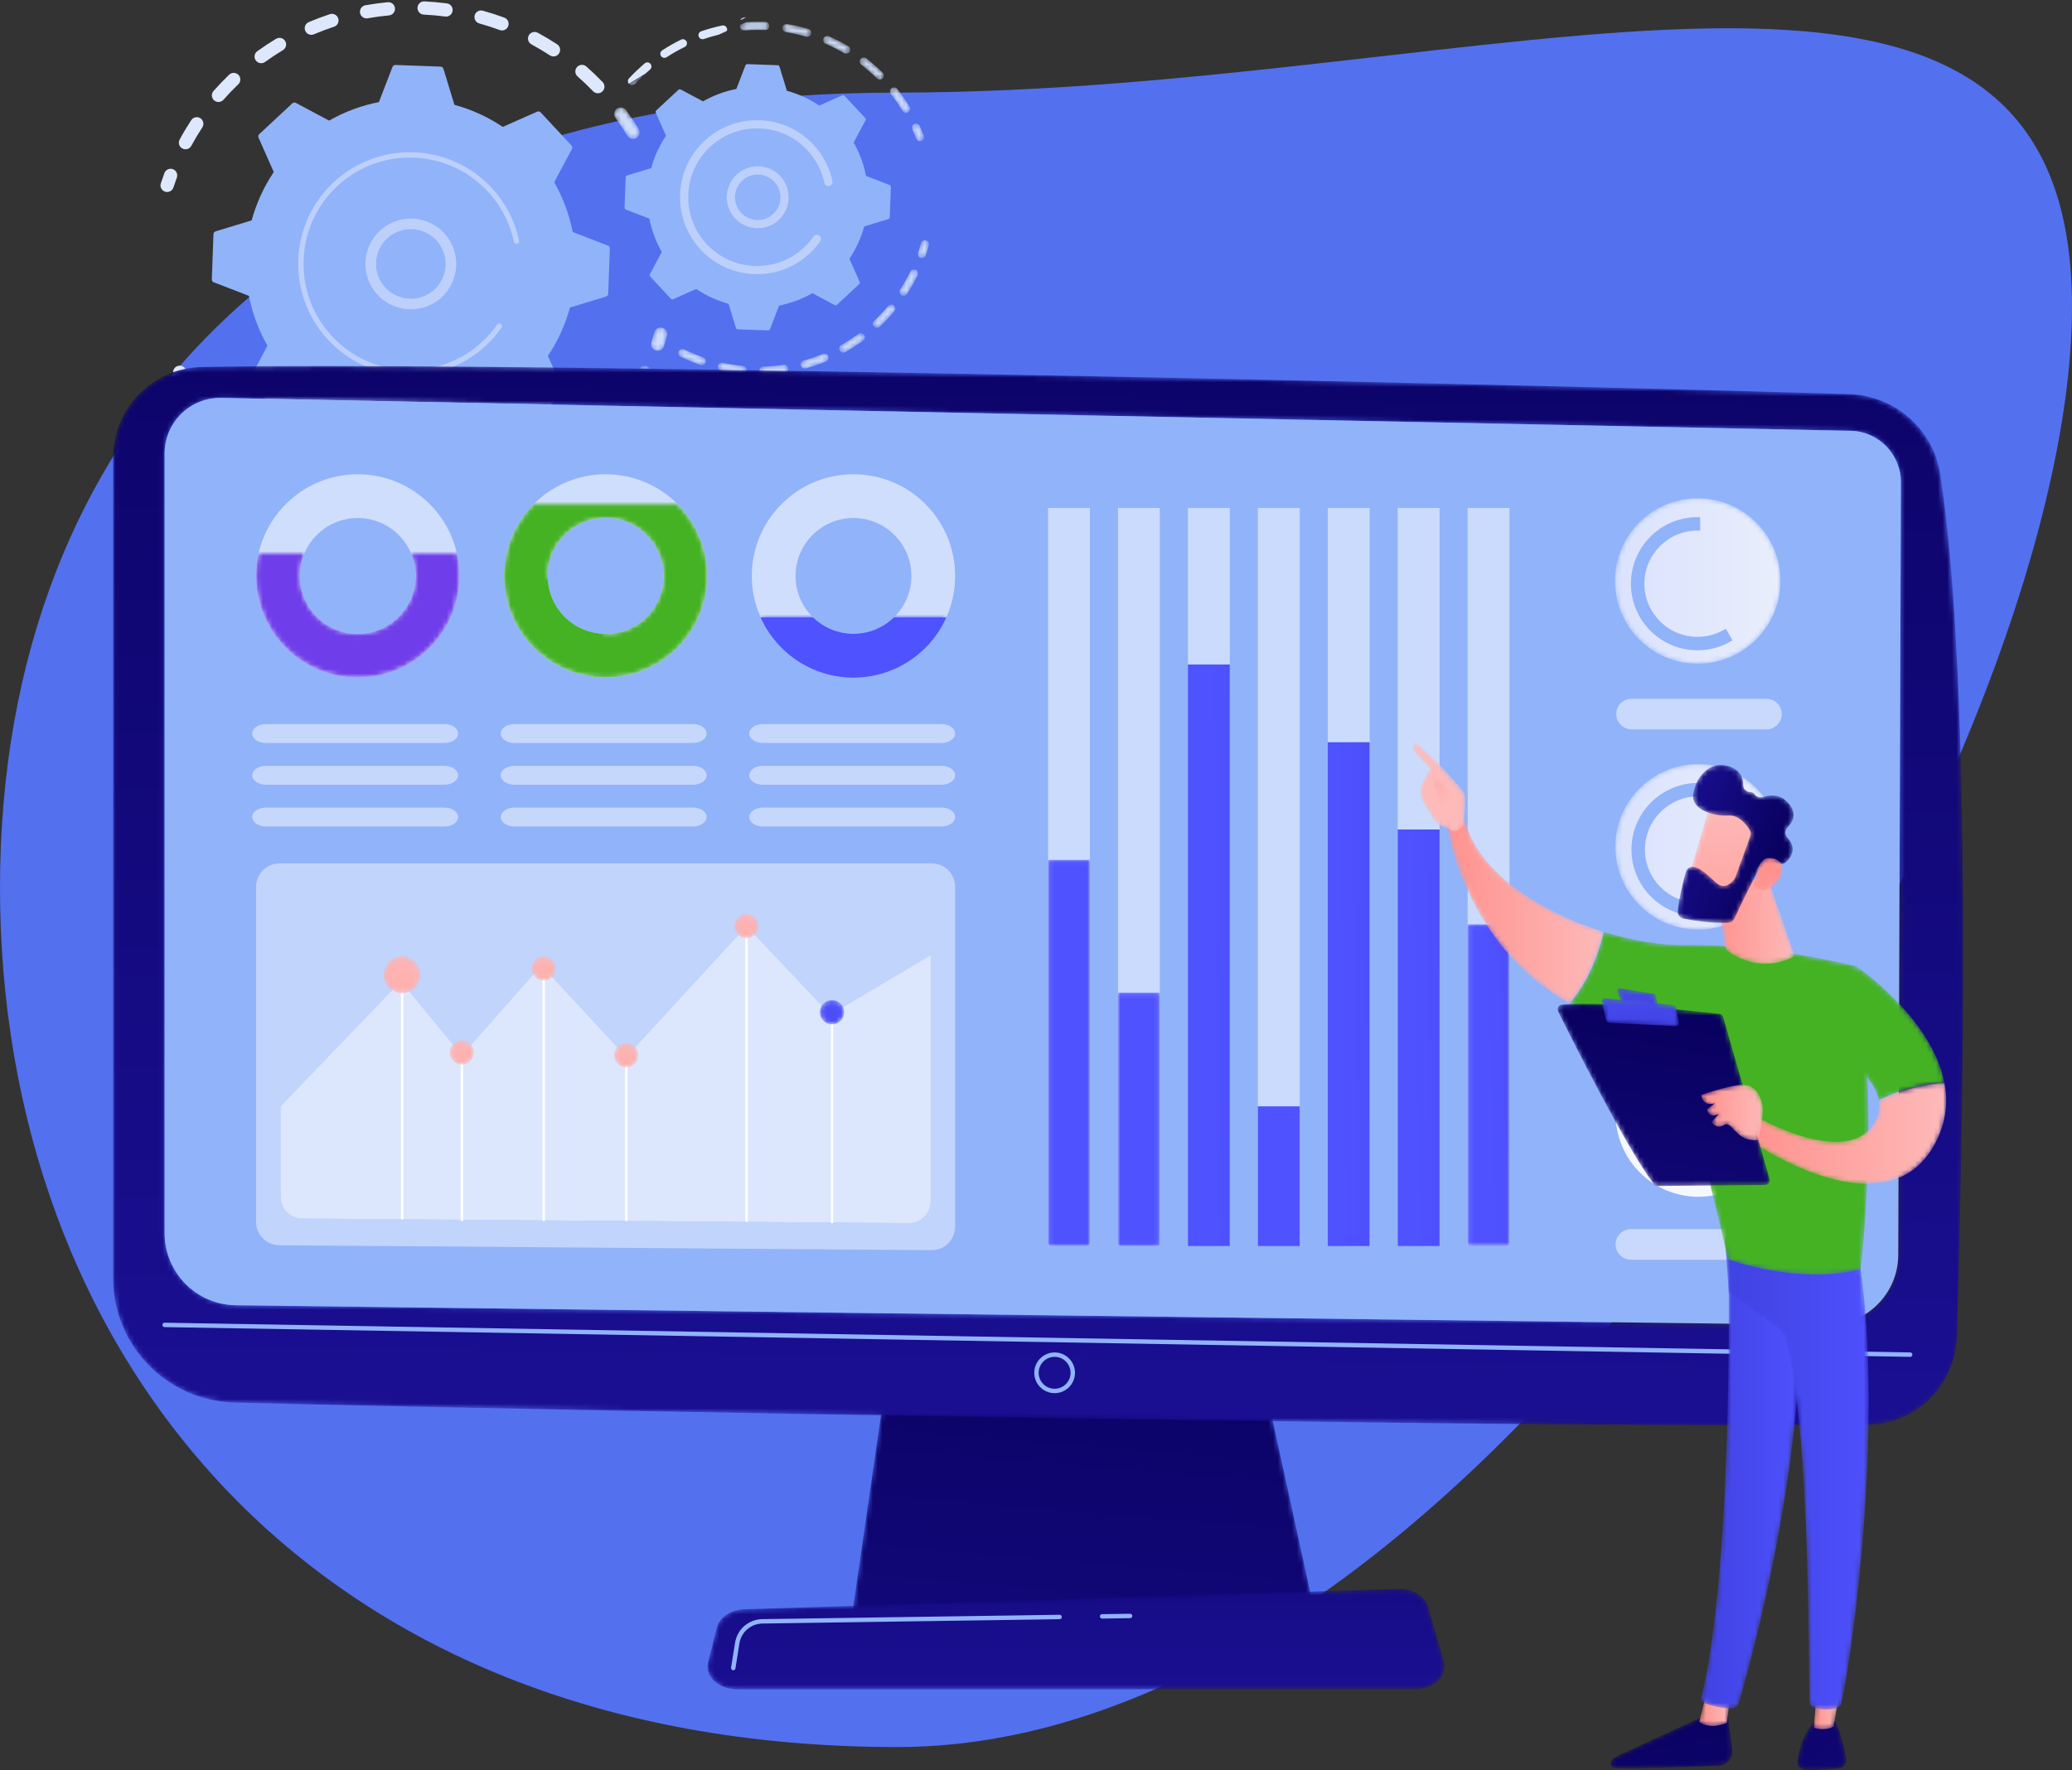 <?xml version="1.0" encoding="UTF-8"?>
<svg width="440px" height="376px" viewBox="0 0 440 376" version="1.1" xmlns="http://www.w3.org/2000/svg" xmlns:xlink="http://www.w3.org/1999/xlink">
    <rect x="0" y="0" width="440" height="376" fill="#333333" stroke="none"/>
    <!-- Generator: Sketch 50.2 (55047) - http://www.bohemiancoding.com/sketch -->
    <title>image_1</title>
    <desc>Created with Sketch.</desc>
    <defs>
        <path d="M2.371,0.658 C1.599,0.647 0.813,0.637 0.046,0.626 C0.312,0.244 0.747,0.026 1.199,0.026 C1.402,0.026 1.61,0.071 1.806,0.165 C2.044,0.28 2.235,0.452 2.371,0.658" id="path-1"></path>
        <linearGradient x1="13161.622%" y1="53880.7%" x2="1911.622%" y2="9811.84%" id="linearGradient-3">
            <stop stop-color="#C4D4FC" offset="0%"></stop>
            <stop stop-color="#CEDDFB" offset="100%"></stop>
        </linearGradient>
        <path d="M0.969,1.961 C0.522,1.961 0.143,1.618 0.105,1.165 C0.091,1.012 0.119,0.866 0.179,0.735 C0.592,0.551 1.003,0.369 1.418,0.188 C2.295,0.127 3.179,0.096 4.062,0.096 C4.547,0.096 5.033,0.105 5.517,0.124 C5.996,0.143 6.369,0.546 6.351,1.025 C6.34,1.295 6.207,1.532 6.007,1.684 C5.86,1.795 5.679,1.86 5.482,1.86 C5.471,1.86 5.46,1.86 5.449,1.859 C4.986,1.841 4.522,1.833 4.056,1.833 C3.049,1.833 2.04,1.875 1.042,1.958 C1.017,1.96 0.992,1.961 0.969,1.961" id="path-4"></path>
        <linearGradient x1="4554.594%" y1="22224.799%" x2="368.882%" y2="7295.081%" id="linearGradient-6">
            <stop stop-color="#C4D4FC" offset="0%"></stop>
            <stop stop-color="#CEDDFB" offset="100%"></stop>
        </linearGradient>
        <path d="M3.997,6.707 C3.52,6.707 3.056,6.465 2.792,6.028 C2.012,4.738 1.164,3.461 0.272,2.235 C-0.18,1.615 -0.05,0.749 0.558,0.288 L0.581,0.271 C0.83,0.09 1.12,0.002 1.407,0.002 C1.842,0.002 2.27,0.203 2.544,0.581 C3.484,1.872 4.376,3.215 5.198,4.574 C5.574,5.195 5.411,5.992 4.845,6.421 C4.806,6.451 4.766,6.479 4.723,6.504 C4.495,6.642 4.245,6.707 3.997,6.707" id="path-7"></path>
        <linearGradient x1="5767.402%" y1="5911.197%" x2="921.734%" y2="1757.968%" id="linearGradient-9">
            <stop stop-color="#C4D4FC" offset="0%"></stop>
            <stop stop-color="#CEDDFB" offset="100%"></stop>
        </linearGradient>
        <path d="M1.476,5.01 C1.334,5.01 1.189,4.987 1.048,4.942 C0.308,4.705 -0.1,3.913 0.137,3.175 C0.358,2.486 0.568,1.781 0.762,1.075 C0.934,0.452 1.499,0.043 2.116,0.043 C2.239,0.043 2.365,0.06 2.49,0.094 C3.24,0.301 3.679,1.074 3.473,1.822 C3.269,2.564 3.047,3.308 2.814,4.033 C2.723,4.318 2.548,4.555 2.325,4.723 C2.084,4.906 1.786,5.01 1.476,5.01" id="path-10"></path>
        <linearGradient x1="8787.921%" y1="7039.174%" x2="1214.053%" y2="1432.198%" id="linearGradient-12">
            <stop stop-color="#C4D4FC" offset="0%"></stop>
            <stop stop-color="#CEDDFB" offset="100%"></stop>
        </linearGradient>
        <path d="M1.739,3.844 C1.389,3.844 1.057,3.631 0.927,3.284 C0.678,2.627 0.405,1.968 0.116,1.327 C-0.08,0.89 0.114,0.374 0.552,0.179 C0.668,0.127 0.788,0.103 0.908,0.103 C1.239,0.103 1.555,0.293 1.7,0.615 C2.002,1.288 2.288,1.979 2.55,2.668 C2.69,3.037 2.562,3.441 2.263,3.668 C2.198,3.717 2.126,3.758 2.047,3.788 C1.946,3.826 1.842,3.844 1.739,3.844" id="path-13"></path>
        <linearGradient x1="9666.055%" y1="10501.122%" x2="-524.639%" y2="3058.657%" id="linearGradient-15">
            <stop stop-color="#C4D4FC" offset="0%"></stop>
            <stop stop-color="#CEDDFB" offset="100%"></stop>
        </linearGradient>
        <path d="M3.518,5.465 C3.225,5.465 2.939,5.317 2.776,5.048 C2.147,4.014 1.456,3 0.726,2.036 C0.572,1.833 0.416,1.63 0.256,1.429 C-0.042,1.053 0.022,0.507 0.399,0.209 C0.557,0.094 0.75,0.035 0.942,0.035 C1.196,0.035 1.449,0.138 1.619,0.352 C1.785,0.563 1.95,0.775 2.111,0.988 C2.877,1.999 3.599,3.062 4.258,4.146 C4.493,4.529 4.393,5.023 4.042,5.289 C4.019,5.306 3.994,5.323 3.969,5.339 C3.827,5.425 3.672,5.465 3.518,5.465" id="path-16"></path>
        <linearGradient x1="5856.602%" y1="7376.812%" x2="-203.516%" y2="2248.996%" id="linearGradient-18">
            <stop stop-color="#C4D4FC" offset="0%"></stop>
            <stop stop-color="#CEDDFB" offset="100%"></stop>
        </linearGradient>
        <path d="M0.729,5.968 C0.518,5.968 0.306,5.892 0.14,5.737 C0.105,5.706 0.075,5.672 0.047,5.637 C1.21,4.92 2.378,4.216 3.556,3.522 C2.792,4.216 2.058,4.943 1.366,5.69 C1.33,5.728 1.293,5.763 1.253,5.793 C1.099,5.909 0.913,5.968 0.729,5.968 M53.356,4.768 C53.135,4.768 52.915,4.685 52.745,4.517 C51.703,3.486 50.586,2.509 49.427,1.616 C49.046,1.323 48.977,0.779 49.269,0.398 C49.44,0.177 49.697,0.061 49.958,0.061 C50.144,0.061 50.329,0.119 50.487,0.241 C51.701,1.177 52.872,2.201 53.965,3.283 C54.308,3.62 54.31,4.17 53.972,4.511 C53.943,4.541 53.911,4.568 53.88,4.593 C53.724,4.71 53.54,4.768 53.356,4.768" id="path-19"></path>
        <linearGradient x1="568.992%" y1="6888.998%" x2="86.138%" y2="2174.977%" id="linearGradient-21">
            <stop stop-color="#C4D4FC" offset="0%"></stop>
            <stop stop-color="#CEDDFB" offset="100%"></stop>
        </linearGradient>
        <path d="M4.917,3.84 C4.767,3.84 4.616,3.801 4.477,3.72 C3.215,2.976 1.893,2.304 0.546,1.722 C0.107,1.532 -0.096,1.021 0.094,0.581 C0.237,0.252 0.556,0.057 0.891,0.057 C1.006,0.057 1.122,0.08 1.236,0.128 C2.648,0.738 4.035,1.444 5.359,2.223 C5.772,2.467 5.91,2.999 5.666,3.412 C5.607,3.512 5.531,3.597 5.443,3.663 C5.291,3.778 5.105,3.84 4.917,3.84" id="path-22"></path>
        <linearGradient x1="4632.182%" y1="10878.574%" x2="93.608%" y2="3517.352%" id="linearGradient-24">
            <stop stop-color="#C4D4FC" offset="0%"></stop>
            <stop stop-color="#CEDDFB" offset="100%"></stop>
        </linearGradient>
        <path d="M18.814,2.756 C18.734,2.756 18.652,2.744 18.57,2.721 C17.163,2.309 15.716,1.98 14.272,1.746 C13.798,1.669 13.476,1.223 13.554,0.75 C13.623,0.325 13.992,0.021 14.41,0.021 C14.456,0.021 14.503,0.024 14.549,0.032 C16.065,0.278 17.581,0.622 19.058,1.054 C19.518,1.188 19.783,1.671 19.649,2.131 C19.593,2.316 19.482,2.47 19.34,2.579 C19.19,2.692 19.006,2.756 18.814,2.756 M0.057,2.281 C0.625,2.01 1.185,1.746 1.757,1.481 C1.7,1.64 1.598,1.781 1.462,1.884 C1.364,1.959 1.246,2.014 1.117,2.041 C0.762,2.116 0.409,2.196 0.057,2.281" id="path-25"></path>
        <linearGradient x1="1473.136%" y1="15139.851%" x2="140.286%" y2="4957.747%" id="linearGradient-27">
            <stop stop-color="#C4D4FC" offset="0%"></stop>
            <stop stop-color="#CEDDFB" offset="100%"></stop>
        </linearGradient>
        <path d="M18.11,22.422 C17.641,22.422 17.255,22.047 17.242,21.576 C17.229,21.097 17.606,20.696 18.087,20.684 C19.528,20.646 20.98,20.517 22.405,20.304 C22.449,20.299 22.492,20.294 22.535,20.294 C22.958,20.294 23.328,20.603 23.393,21.036 C23.441,21.36 23.303,21.67 23.058,21.856 C22.945,21.941 22.811,22 22.663,22.022 C21.167,22.246 19.644,22.38 18.134,22.42 C18.126,22.42 18.117,22.422 18.11,22.422 M13.673,22.275 C13.646,22.275 13.618,22.273 13.59,22.272 C12.084,22.131 10.572,21.895 9.097,21.575 C8.629,21.474 8.333,21.011 8.434,20.542 C8.521,20.136 8.881,19.858 9.282,19.858 C9.343,19.858 9.405,19.865 9.466,19.879 C10.873,20.184 12.315,20.407 13.754,20.542 C14.23,20.587 14.581,21.011 14.537,21.488 C14.513,21.74 14.383,21.957 14.196,22.099 C14.049,22.211 13.867,22.275 13.673,22.275 M26.875,21.112 C26.494,21.112 26.145,20.86 26.04,20.476 C25.911,20.013 26.181,19.538 26.644,19.407 C28.031,19.024 29.41,18.55 30.746,18 C30.854,17.955 30.966,17.934 31.077,17.934 C31.418,17.934 31.742,18.137 31.879,18.471 C32.033,18.843 31.908,19.262 31.601,19.495 C31.544,19.539 31.479,19.577 31.408,19.606 C30.007,20.182 28.56,20.68 27.108,21.081 C27.031,21.102 26.952,21.112 26.875,21.112 M5.004,20.389 C4.91,20.389 4.814,20.373 4.72,20.341 C3.29,19.843 1.878,19.252 0.524,18.586 C0.093,18.374 -0.085,17.854 0.127,17.423 C0.279,17.117 0.588,16.938 0.908,16.938 C1.037,16.938 1.167,16.967 1.289,17.027 C2.58,17.663 3.927,18.225 5.291,18.701 C5.744,18.859 5.984,19.353 5.824,19.807 C5.768,19.974 5.662,20.113 5.531,20.213 C5.381,20.326 5.195,20.389 5.004,20.389 M35.072,17.727 C34.769,17.727 34.475,17.569 34.314,17.286 C34.078,16.867 34.231,16.341 34.644,16.102 C35.897,15.396 37.12,14.603 38.283,13.747 C38.437,13.632 38.618,13.576 38.797,13.576 C39.063,13.576 39.326,13.7 39.497,13.93 C39.778,14.313 39.699,14.851 39.322,15.137 L39.312,15.144 C38.094,16.041 36.811,16.873 35.497,17.616 C35.363,17.691 35.216,17.727 35.072,17.727 M42.21,12.466 C41.979,12.466 41.749,12.375 41.577,12.193 C41.248,11.844 41.265,11.295 41.614,10.967 C42.665,9.977 43.665,8.916 44.589,7.809 C44.761,7.604 45.008,7.498 45.257,7.498 C45.453,7.498 45.651,7.563 45.813,7.699 C46.18,8.007 46.23,8.553 45.923,8.921 C44.954,10.081 43.905,11.196 42.805,12.231 C42.781,12.253 42.757,12.272 42.733,12.292 C42.579,12.408 42.394,12.466 42.21,12.466 M47.888,5.654 C47.727,5.654 47.563,5.609 47.418,5.516 C47.014,5.256 46.899,4.718 47.159,4.315 C47.94,3.103 48.655,1.831 49.283,0.534 C49.433,0.224 49.744,0.044 50.066,0.044 C50.193,0.044 50.321,0.072 50.443,0.13 C50.874,0.34 51.055,0.859 50.846,1.29 C50.188,2.651 49.438,3.986 48.618,5.257 C48.561,5.344 48.492,5.418 48.413,5.478 C48.26,5.593 48.075,5.654 47.888,5.654" id="path-28"></path>
        <linearGradient x1="585.007%" y1="1617.423%" x2="71.017%" y2="372.979%" id="linearGradient-30">
            <stop stop-color="#C4D4FC" offset="0%"></stop>
            <stop stop-color="#CEDDFB" offset="100%"></stop>
        </linearGradient>
        <path d="M0.909,3.869 C0.816,3.869 0.722,3.854 0.629,3.823 C0.176,3.669 -0.068,3.175 0.087,2.721 C0.315,2.05 0.524,1.369 0.71,0.697 C0.816,0.312 1.167,0.06 1.548,0.06 C1.624,0.06 1.7,0.07 1.777,0.09 C2.239,0.218 2.511,0.696 2.383,1.158 C2.189,1.863 1.971,2.576 1.731,3.28 C1.673,3.45 1.567,3.591 1.434,3.692 C1.285,3.806 1.1,3.869 0.909,3.869" id="path-31"></path>
        <linearGradient x1="10397.515%" y1="9664.665%" x2="-619.759%" y2="2354.323%" id="linearGradient-33">
            <stop stop-color="#C4D4FC" offset="0%"></stop>
            <stop stop-color="#CEDDFB" offset="100%"></stop>
        </linearGradient>
        <polyline id="path-34" points="8.521 0.111 0.036 58.667 98.48 58.667 85.658 0.111 8.521 0.111"></polyline>
        <linearGradient x1="66.35%" y1="-36.158%" x2="28.639%" y2="233.695%" id="linearGradient-36">
            <stop stop-color="#08005D" offset="0%"></stop>
            <stop stop-color="#1A0F91" offset="100%"></stop>
        </linearGradient>
        <path d="M350.262,225.088 C347.748,225.088 345.136,225.085 342.424,225.078 C264.84,224.895 108.981,222.159 41.295,220.607 C35.421,220.471 30.215,220.346 25.778,220.231 C11.446,219.861 0.02,208.136 0.02,193.799 L0.02,19.511 C0.02,11.183 5.319,4.073 12.759,1.409 C13.602,1.109 14.473,0.863 15.368,0.68 C16.482,0.453 17.632,0.321 18.808,0.295 C25.451,0.146 34.194,0.078 44.586,0.078 C45.257,0.078 45.928,0.078 46.613,0.079 C64.5,0.093 86.966,0.298 111.738,0.626 C112.505,0.637 113.291,0.647 114.063,0.658 C202.125,1.846 318.136,4.555 361.833,5.846 C364.388,5.923 366.694,5.993 368.735,6.059 C378.365,6.366 386.4,13.485 387.878,23.004 C394.901,68.205 393.004,165.57 391.835,206.059 C391.535,216.471 383.097,224.805 372.682,224.959 C366.686,225.048 359.118,225.088 350.262,225.088 M22.764,6.848 C16.262,6.848 10.956,12.124 10.956,18.663 L10.956,184.249 C10.956,192.62 17.676,199.441 26.046,199.565 L363.964,203.741 C364.039,203.742 364.117,203.742 364.192,203.742 C372.387,203.743 379.065,197.113 379.095,188.889 L379.661,24.783 C379.683,18.849 374.955,13.986 369.022,13.842 L23.057,6.853 C22.959,6.85 22.861,6.848 22.764,6.848" id="path-37"></path>
        <linearGradient x1="51.857%" y1="-33.386%" x2="48.708%" y2="97.759%" id="linearGradient-39">
            <stop stop-color="#08005D" offset="0%"></stop>
            <stop stop-color="#1A0F91" offset="100%"></stop>
        </linearGradient>
        <path d="M150.31,21.44 L6.23,21.44 C2.316,21.44 -0.624,18.654 0.133,15.66 L1.983,8.349 C2.539,6.15 4.957,4.536 7.831,4.447 L146.728,0.112 C149.731,0.018 152.387,1.612 153.041,3.897 L156.375,15.543 C157.24,18.569 154.287,21.44 150.31,21.44" id="path-40"></path>
        <linearGradient x1="48.847%" y1="-438.663%" x2="50.064%" y2="105.74%" id="linearGradient-42">
            <stop stop-color="#08005D" offset="0%"></stop>
            <stop stop-color="#1A0F91" offset="100%"></stop>
        </linearGradient>
        <polygon id="path-43" points="0.116 0.06 9.005 0.06 9.005 82.1 0.116 82.1"></polygon>
        <linearGradient x1="219.302%" y1="14.202%" x2="663.754%" y2="-79.781%" id="linearGradient-45">
            <stop stop-color="#4F52FF" offset="0%"></stop>
            <stop stop-color="#4042E1" offset="100%"></stop>
        </linearGradient>
        <polygon id="path-46" points="0.001 0.125 8.888 0.125 8.888 53.97 0.001 53.97"></polygon>
        <linearGradient x1="248.963%" y1="-14.091%" x2="693.487%" y2="-157.288%" id="linearGradient-48">
            <stop stop-color="#4F52FF" offset="0%"></stop>
            <stop stop-color="#4042E1" offset="100%"></stop>
        </linearGradient>
        <linearGradient x1="55.114%" y1="49.284%" x2="499.568%" y2="-13.134%" id="linearGradient-49">
            <stop stop-color="#4F52FF" offset="0%"></stop>
            <stop stop-color="#4042E1" offset="100%"></stop>
        </linearGradient>
        <linearGradient x1="234.628%" y1="-57.927%" x2="679.08%" y2="-317.748%" id="linearGradient-50">
            <stop stop-color="#4F52FF" offset="0%"></stop>
            <stop stop-color="#4042E1" offset="100%"></stop>
        </linearGradient>
        <linearGradient x1="23.328%" y1="54.324%" x2="467.851%" y2="-17.726%" id="linearGradient-51">
            <stop stop-color="#4F52FF" offset="0%"></stop>
            <stop stop-color="#4042E1" offset="100%"></stop>
        </linearGradient>
        <linearGradient x1="30.886%" y1="53.748%" x2="475.338%" y2="-33.39%" id="linearGradient-52">
            <stop stop-color="#4F52FF" offset="0%"></stop>
            <stop stop-color="#4042E1" offset="100%"></stop>
        </linearGradient>
        <polygon id="path-53" points="0.116 0.036 9.005 0.036 9.005 68.381 0.116 68.381"></polygon>
        <linearGradient x1="42.127%" y1="51.999%" x2="486.581%" y2="-60.817%" id="linearGradient-55">
            <stop stop-color="#4F52FF" offset="0%"></stop>
            <stop stop-color="#4042E1" offset="100%"></stop>
        </linearGradient>
        <path d="M42.69,0.007 C43.033,1.535 43.214,3.124 43.214,4.756 C43.214,16.68 33.547,26.347 21.623,26.347 C9.698,26.347 0.031,16.68 0.031,4.756 C0.031,3.124 0.212,1.535 0.555,0.007 L10.272,0.007 C9.659,1.468 9.321,3.073 9.321,4.756 C9.321,11.55 14.829,17.057 21.623,17.057 C28.416,17.057 33.924,11.55 33.924,4.756 C33.924,3.073 33.586,1.468 32.973,0.007 L42.69,0.007" id="path-56"></path>
        <path d="M36.894,0.049 C40.785,3.954 43.19,9.34 43.19,15.288 C43.19,27.212 33.523,36.879 21.598,36.879 C9.674,36.879 0.007,27.212 0.007,15.288 C0.007,9.34 2.412,3.954 6.303,0.049 L36.894,0.049 M21.598,27.589 C28.391,27.589 33.9,22.082 33.9,15.288 C33.9,8.495 28.391,2.986 21.598,2.986 C14.804,2.986 9.297,8.495 9.297,15.288" id="path-58"></path>
        <path d="M39.484,0.137 C36.111,7.663 28.554,12.906 19.772,12.906 C10.991,12.906 3.434,7.663 0.06,0.137 L11.2,0.137 C13.416,2.29 16.439,3.615 19.772,3.615 C23.105,3.615 26.129,2.29 28.344,0.137 L39.484,0.137" id="path-60"></path>
        <path d="M7.928,3.966 C7.928,6.128 6.176,7.879 4.014,7.879 C1.853,7.879 0.101,6.128 0.101,3.966 C0.101,1.804 1.853,0.053 4.014,0.053 C6.176,0.053 7.928,1.804 7.928,3.966" id="path-62"></path>
        <linearGradient x1="91.818%" y1="-76.434%" x2="-117.978%" y2="557.859%" id="linearGradient-64">
            <stop stop-color="#FDBAB9" offset="0%"></stop>
            <stop stop-color="#FF928E" offset="100%"></stop>
        </linearGradient>
        <path d="M5.281,2.598 C5.281,4.023 4.127,5.177 2.703,5.177 C1.279,5.177 0.125,4.023 0.125,2.598 C0.125,1.175 1.279,0.021 2.703,0.021 C4.127,0.021 5.281,1.175 5.281,2.598" id="path-65"></path>
        <linearGradient x1="91.816%" y1="-76.432%" x2="-117.977%" y2="557.809%" id="linearGradient-67">
            <stop stop-color="#FDBAB9" offset="0%"></stop>
            <stop stop-color="#FF928E" offset="100%"></stop>
        </linearGradient>
        <path d="M5.199,2.63 C5.199,4.055 4.045,5.209 2.622,5.209 C1.197,5.209 0.043,4.055 0.043,2.63 C0.043,1.207 1.197,0.053 2.622,0.053 C4.045,0.053 5.199,1.207 5.199,2.63" id="path-68"></path>
        <linearGradient x1="91.803%" y1="-76.431%" x2="-117.984%" y2="557.809%" id="linearGradient-70">
            <stop stop-color="#FDBAB9" offset="0%"></stop>
            <stop stop-color="#FF928E" offset="100%"></stop>
        </linearGradient>
        <path d="M5.28,2.615 C5.28,4.039 4.125,5.194 2.701,5.194 C1.278,5.194 0.123,4.039 0.123,2.615 C0.123,1.192 1.278,0.037 2.701,0.037 C4.125,0.037 5.28,1.192 5.28,2.615" id="path-71"></path>
        <linearGradient x1="91.803%" y1="-76.431%" x2="-117.983%" y2="557.81%" id="linearGradient-73">
            <stop stop-color="#FDBAB9" offset="0%"></stop>
            <stop stop-color="#FF928E" offset="100%"></stop>
        </linearGradient>
        <path d="M5.18,2.616 C5.18,4.041 4.026,5.195 2.602,5.195 C1.178,5.195 0.024,4.041 0.024,2.616 C0.024,1.193 1.178,0.039 2.602,0.039 C4.026,0.039 5.18,1.193 5.18,2.616" id="path-74"></path>
        <linearGradient x1="91.83%" y1="-76.431%" x2="-117.956%" y2="557.804%" id="linearGradient-76">
            <stop stop-color="#FDBAB9" offset="0%"></stop>
            <stop stop-color="#FF928E" offset="100%"></stop>
        </linearGradient>
        <path d="M5.18,2.632 C5.18,4.055 4.026,5.209 2.602,5.209 C1.178,5.209 0.024,4.055 0.024,2.632 C0.024,1.207 1.178,0.053 2.602,0.053 C4.026,0.053 5.18,1.207 5.18,2.632" id="path-77"></path>
        <linearGradient x1="91.83%" y1="-76.405%" x2="-117.956%" y2="557.833%" id="linearGradient-79">
            <stop stop-color="#4F52FF" offset="0%"></stop>
            <stop stop-color="#4042E1" offset="100%"></stop>
        </linearGradient>
        <path d="M35.162,17.677 C35.162,27.378 27.297,35.244 17.594,35.244 C7.89,35.244 0.025,27.378 0.025,17.677 C0.025,7.974 7.89,0.108 17.594,0.108 C27.297,0.108 35.162,7.974 35.162,17.677" id="path-80"></path>
        <linearGradient x1="-0%" y1="50.002%" x2="99.997%" y2="50.002%" id="linearGradient-82">
            <stop stop-color="#DAE2FD" offset="0%"></stop>
            <stop stop-color="#E9EEFC" offset="100%"></stop>
        </linearGradient>
        <path d="M35.224,17.612 C35.224,27.313 27.359,35.179 17.657,35.179 C7.954,35.179 0.089,27.313 0.089,17.612 C0.089,7.909 7.954,0.043 17.657,0.043 C27.359,0.043 35.224,7.909 35.224,17.612" id="path-83"></path>
        <linearGradient x1="-3.94399526e-05%" y1="50.002%" x2="100.001%" y2="50.002%" id="linearGradient-85">
            <stop stop-color="#DAE2FD" offset="0%"></stop>
            <stop stop-color="#E9EEFC" offset="100%"></stop>
        </linearGradient>
        <path d="M23.482,20.494 C21.451,23.475 18.03,25.433 14.15,25.433 C7.918,25.433 2.866,20.382 2.866,14.149 C2.866,7.917 7.918,2.864 14.15,2.864 C14.341,2.864 14.531,2.87 14.719,2.878 L14.719,0.018 C14.53,0.011 14.341,0.006 14.15,0.006 C6.34,0.006 0.007,6.338 0.007,14.149 C0.007,21.96 6.34,28.292 14.15,28.292 C18.982,28.292 23.247,25.868 25.799,22.171 L23.482,20.494" id="path-86"></path>
        <linearGradient x1="132.716%" y1="-17.392%" x2="-78.1%" y2="165.035%" id="linearGradient-88">
            <stop stop-color="#FCF53E" offset="0%"></stop>
            <stop stop-color="#D93B64" offset="100%"></stop>
        </linearGradient>
        <path d="M24.687,0.042 C24.687,0.042 25.445,4.333 25.817,8.582 C25.962,10.243 24.682,11.685 23.016,11.754 C17.358,11.99 5.255,12.448 0.912,12.254 C0.259,12.225 -0.168,11.557 0.073,10.949 C0.276,10.44 0.667,10.029 1.164,9.8 L21.156,0.613 L24.687,0.042" id="path-89"></path>
        <linearGradient x1="5.958%" y1="-48.391%" x2="289.475%" y2="601.185%" id="linearGradient-91">
            <stop stop-color="#08005D" offset="0%"></stop>
            <stop stop-color="#1A0F91" offset="100%"></stop>
        </linearGradient>
        <path d="M6.6,0.845 L5.991,5.98 C5.991,5.98 2.489,7.609 0.097,5.773 L1.548,0.053 L6.6,0.845" id="path-92"></path>
        <linearGradient x1="100%" y1="49.998%" x2="0.005%" y2="49.998%" id="linearGradient-94">
            <stop stop-color="#FDBAB9" offset="0%"></stop>
            <stop stop-color="#FF928E" offset="100%"></stop>
        </linearGradient>
        <path d="M5.726,0.078 C5.989,1.418 7.139,66.983 0.13,96.365 C0.017,96.845 0.259,97.34 0.715,97.527 C1.79,97.966 3.898,98.601 6.423,98.687 C7.206,98.713 7.906,98.204 8.127,97.453 C10.13,90.637 19.73,56.481 20.983,23.853 C22.381,-12.606 20.983,22.611 20.983,22.611 L20.161,0.075 L5.726,0.078" id="path-95"></path>
        <linearGradient x1="99.997%" y1="50%" x2="-0.004%" y2="50%" id="linearGradient-97">
            <stop stop-color="#4F52FF" offset="0%"></stop>
            <stop stop-color="#4042E1" offset="100%"></stop>
        </linearGradient>
        <path d="M8.051,0.064 C8.051,0.064 9.258,2.23 10.428,7.987 C10.638,9.028 9.911,10.023 8.855,10.127 C6.987,10.31 4.112,10.547 1.807,10.53 C0.746,10.523 -0.085,9.599 0.044,8.545 C0.299,6.442 1.095,2.995 3.55,0.306 L8.051,0.064" id="path-98"></path>
        <linearGradient x1="-207.955%" y1="-222.318%" x2="493.77%" y2="538.456%" id="linearGradient-100">
            <stop stop-color="#08005D" offset="0%"></stop>
            <stop stop-color="#1A0F91" offset="100%"></stop>
        </linearGradient>
        <path d="M5.647,0.388 L4.224,8.152 C4.224,8.152 2.817,9.199 0.033,8.441 L0.712,0.086 L5.647,0.388" id="path-101"></path>
        <linearGradient x1="100%" y1="50.001%" x2="-0.019%" y2="50.001%" id="linearGradient-103">
            <stop stop-color="#FDBAB9" offset="0%"></stop>
            <stop stop-color="#FF928E" offset="100%"></stop>
        </linearGradient>
        <path d="M28.339,3.753 C34.072,38.345 27.096,89.252 24.743,99.216 C24.599,99.826 24.107,100.293 23.489,100.395 C22.438,100.57 20.71,100.711 19.006,100.216 C18.418,100.046 18.005,99.517 17.982,98.905 C17.666,90.85 18.234,41.398 12.893,21.855 C12.621,20.864 12.017,20.001 11.18,19.405 L0.815,12.035 L0.019,0.123 L28.339,3.753" id="path-104"></path>
        <linearGradient x1="99.997%" y1="50%" x2="-0.002%" y2="50%" id="linearGradient-106">
            <stop stop-color="#4F52FF" offset="0%"></stop>
            <stop stop-color="#4042E1" offset="100%"></stop>
        </linearGradient>
        <path d="M24.934,2.92 C42.112,2.636 61.066,7.43 61.066,7.43 C66.185,37.307 61.961,71.768 61.961,71.768 C48.662,75.256 33.66,69.636 33.66,69.636 C31.45,57.149 21.138,22.003 21.138,22.003 C12.745,20.961 5.831,18.54 0.137,15.339 C4.48,10.304 6.527,3.898 7.417,0.112 C13.49,2 19.636,3.007 24.934,2.92" id="path-107"></path>
        <path d="M0.108,1.315 C1.795,-0.723 3.931,0.241 3.931,0.241 C6.459,10.918 19.714,19.577 33.33,23.809 C32.441,27.595 30.394,34.001 26.051,39.035 C3.452,26.328 0.108,1.315 0.108,1.315" id="path-109"></path>
        <linearGradient x1="100%" y1="49.999%" x2="-0.002%" y2="49.999%" id="linearGradient-111">
            <stop stop-color="#FDBAB9" offset="0%"></stop>
            <stop stop-color="#FF928E" offset="100%"></stop>
        </linearGradient>
        <path d="M7.861,18.462 C7.685,19.024 9.729,19.877 10.934,17.582 C10.977,16.482 11.644,11.768 10.988,10.871 C7.486,6.097 0.697,0.114 0.697,0.114 C-0.45,1.246 0.495,2.359 0.495,2.359 L3.789,5.788 C3.1,7.034 2.259,8.084 1.865,9.589 C1.567,10.73 1.75,11.949 2.325,12.987 C2.903,14.028 3.693,15.382 4.439,16.442 C5.849,18.447 7.861,18.462 7.861,18.462" id="path-112"></path>
        <linearGradient x1="132.093%" y1="160.538%" x2="332.096%" y2="427.78%" id="linearGradient-114">
            <stop stop-color="#FDBAB9" offset="0%"></stop>
            <stop stop-color="#FF928E" offset="100%"></stop>
        </linearGradient>
        <path d="M0.794,0.116 L3.796,2.661 L4.738,5.194 L2.062,8.162 C2.062,8.162 1.163,3.136 0.493,2.048 C-0.175,0.96 0.172,0.434 0.794,0.116" id="path-115"></path>
        <linearGradient x1="66.131%" y1="70.548%" x2="-135.773%" y2="-107.21%" id="linearGradient-117">
            <stop stop-color="#FDBAB9" offset="0%"></stop>
            <stop stop-color="#FF928E" offset="100%"></stop>
        </linearGradient>
        <path d="M0.017,16.719 L6.606,0.086 C6.606,0.086 22.65,10.988 25.289,24.811 C22.257,25.034 16.74,25.822 11.341,28.548 C10.153,22.021 0.017,16.719 0.017,16.719" id="path-118"></path>
        <path d="M2.486,7.565 C2.486,7.565 20.499,17.746 26.579,9.053 C27.84,7.247 28.142,5.453 27.831,3.743 C33.23,1.017 38.747,0.229 41.779,0.006 C42.575,4.173 42.155,8.604 39.706,13.083 C29.058,32.56 0.101,12.006 0.101,12.006 L2.486,7.565" id="path-120"></path>
        <linearGradient x1="100%" y1="49.999%" x2="0.001%" y2="49.999%" id="linearGradient-122">
            <stop stop-color="#FDBAB9" offset="0%"></stop>
            <stop stop-color="#FF928E" offset="100%"></stop>
        </linearGradient>
        <path d="M45.115,37.213 L35.283,2.878 C35.17,2.489 34.838,2.205 34.436,2.158 C32.654,1.95 27.493,1.366 21.533,0.862 C14.355,0.255 6.018,-0.237 1.037,0.182 C0.328,0.241 -0.1,0.989 0.216,1.627 C3.049,7.358 14.7,30.671 20.535,38.308 C20.73,38.561 21.029,38.708 21.346,38.706 L44.157,38.493 C44.821,38.488 45.296,37.851 45.115,37.213" id="path-123"></path>
        <linearGradient x1="61.574%" y1="-6.239%" x2="10.249%" y2="242.795%" id="linearGradient-125">
            <stop stop-color="#08005D" offset="0%"></stop>
            <stop stop-color="#1A0F91" offset="100%"></stop>
        </linearGradient>
        <path d="M7.764,1.211 L0.636,0.024 C0.256,-0.04 -0.054,0.323 0.067,0.689 L0.772,2.827 C0.833,3.013 0.996,3.147 1.19,3.173 L8.05,4.089 C8.405,4.136 8.697,3.815 8.615,3.466 L8.179,1.599 C8.132,1.398 7.968,1.246 7.764,1.211" id="path-126"></path>
        <linearGradient x1="6.777%" y1="-349.747%" x2="64.102%" y2="180.468%" id="linearGradient-128">
            <stop stop-color="#4F52FF" offset="0%"></stop>
            <stop stop-color="#4042E1" offset="100%"></stop>
        </linearGradient>
        <path d="M16.428,5.167 L15.841,2.108 C15.781,1.801 15.529,1.57 15.217,1.538 L0.82,0.078 C0.335,0.028 -0.053,0.473 0.061,0.946 L0.977,4.757 C1.05,5.062 1.315,5.282 1.628,5.298 L15.698,6.006 C16.155,6.029 16.514,5.618 16.428,5.167" id="path-129"></path>
        <linearGradient x1="39.54%" y1="-123.515%" x2="53.898%" y2="114.616%" id="linearGradient-131">
            <stop stop-color="#4F52FF" offset="0%"></stop>
            <stop stop-color="#4042E1" offset="100%"></stop>
        </linearGradient>
        <path d="M12.251,11.735 C12.251,11.735 13.622,6.103 13.069,4.105 C12.516,2.106 11.446,-0.463 7.878,0.108 C4.311,0.679 0.103,2.183 0.103,2.183 C0.103,2.183 0.315,4.785 3.026,3.945 L1.346,5.246 C1.346,5.246 1.585,7.331 3.876,6.216 L2.311,7.942 C2.311,7.942 3.295,9.653 4.98,8.556 C6.665,7.458 7.473,12.412 12.251,11.735" id="path-132"></path>
        <linearGradient x1="100.002%" y1="50.001%" x2="-0.001%" y2="50.001%" id="linearGradient-134">
            <stop stop-color="#FDBAB9" offset="0%"></stop>
            <stop stop-color="#FF928E" offset="100%"></stop>
        </linearGradient>
        <path d="M11.154,0.061 L16.619,15.867 C16.711,16.129 16.603,16.418 16.36,16.553 C14.871,17.376 9.502,19.757 3.033,15.656 C2.36,15.229 1.901,14.532 1.799,13.741 L0.029,0.061 L11.154,0.061" id="path-135"></path>
        <linearGradient x1="99.997%" y1="50%" x2="-0.004%" y2="50%" id="linearGradient-137">
            <stop stop-color="#FDBAB9" offset="0%"></stop>
            <stop stop-color="#FF928E" offset="100%"></stop>
        </linearGradient>
        <path d="M5.431,1.056 C5.266,1.285 0.13,19.187 0.13,19.187 L10.414,21.902 L17.804,5.658 C17.804,5.658 8.187,-2.772 5.431,1.056" id="path-138"></path>
        <linearGradient x1="48.832%" y1="16.237%" x2="53.5%" y2="178.417%" id="linearGradient-140">
            <stop stop-color="#FDBAB9" offset="0%"></stop>
            <stop stop-color="#FF928E" offset="100%"></stop>
        </linearGradient>
        <path d="M15.382,13.788 C15.634,14.19 15.687,14.682 15.525,15.128 L12.351,23.856 C12.304,23.989 12.239,24.112 12.156,24.226 C11.699,24.855 10.081,26.737 8.206,24.964 C6.607,23.455 5.116,22.089 3.724,21.677 C2.91,21.436 2.061,21.92 1.829,22.736 C1.354,24.417 0.463,27.83 0.097,30.973 C0.004,31.76 0.542,32.483 1.321,32.636 C3.374,33.038 7.408,33.703 10.838,33.516 C11.401,33.485 11.899,33.149 12.139,32.637 C13.194,30.391 16.176,24.104 17.291,22.459 C18.327,20.93 20.79,20.954 21.918,21.054 C22.347,21.091 22.767,20.951 23.085,20.663 C24.043,19.801 25.618,17.808 23.356,15.393 C22.792,14.793 22.834,13.838 23.423,13.263 C24.479,12.233 25.502,10.485 23.782,8.309 C22.04,6.106 19.737,6.325 18.234,6.811 C17.569,7.027 16.808,6.804 16.424,6.219 C16.254,5.96 15.976,5.765 15.532,5.761 C14.693,5.754 14.02,5.118 14.021,4.279 C14.024,2.841 13.471,1.081 11.022,0.294 C6.532,-1.15 3.683,3.173 3.374,6.417 C3.065,9.661 8.024,10.95 10.947,10.759 C13.095,10.618 14.688,12.682 15.382,13.788" id="path-141"></path>
        <linearGradient x1="79.679%" y1="76.238%" x2="-4.465%" y2="31.777%" id="linearGradient-143">
            <stop stop-color="#08005D" offset="0%"></stop>
            <stop stop-color="#1A0F91" offset="100%"></stop>
        </linearGradient>
        <path d="M0.012,5.995 C0.012,5.995 0.793,0.366 3.139,0.111 C5.486,-0.143 7.751,1.806 5.389,4.947 C2.454,8.855 0.012,5.995 0.012,5.995" id="path-144"></path>
        <linearGradient x1="104.394%" y1="393.586%" x2="47.376%" y2="42.448%" id="linearGradient-146">
            <stop stop-color="#FDBAB9" offset="0%"></stop>
            <stop stop-color="#FF928E" offset="100%"></stop>
        </linearGradient>
    </defs>
    <g id="Page-1" stroke="none" stroke-width="1" fill="none" fill-rule="evenodd">
        <g id="20943798" transform="translate(-15645, -519)">
            <g id="image_1" transform="translate(15645, 519)">
                <path d="M190.615,371.061 C317.243,371.061 440,162.217 440,65.181 C440,-31.854 317.243,19.664 190.615,19.664 C63.988,19.664 0,91.495 0,188.53 C0,285.566 63.988,371.061 190.615,371.061 Z" id="Oval-2" fill="#5370EF"></path>
                <g id="Image_1" transform="translate(24, 0)">
                    <path d="M12.759,79.068 C12.758,78.545 13.05,78.042 13.556,77.8 C13.752,77.705 13.96,77.66 14.164,77.66 C14.645,77.66 15.108,77.908 15.368,78.339 C14.473,78.522 13.602,78.767 12.759,79.068" id="Fill-12" fill="#DEE8FD"></path>
                    <g id="Group-15" transform="translate(111.692, 77.658)">
                        <mask id="mask-2" fill="white">
                            <use xlink:href="#path-1"></use>
                        </mask>
                        <g id="Clip-14"></g>
                        <path d="M2.371,0.658 C1.599,0.647 0.813,0.637 0.046,0.626 C0.312,0.244 0.747,0.026 1.199,0.026 C1.402,0.026 1.61,0.071 1.806,0.165 C2.044,0.28 2.235,0.452 2.371,0.658" id="Fill-13" fill="url(#linearGradient-3)" mask="url(#mask-2)"></path>
                    </g>
                    <path d="M133.211,4.255 C133.336,3.978 133.605,3.775 133.93,3.748 C134.104,3.734 134.277,3.72 134.45,3.708 C134.036,3.889 133.624,4.071 133.211,4.255" id="Fill-40" fill="#DEE8FD"></path>
                    <g id="Group-4" transform="translate(9.977, 0.225)">
                        <path d="M99.544,17.555 C99.284,17.225 99.295,16.746 99.589,16.428 C100.491,15.454 101.462,14.512 102.471,13.632 C102.623,13.497 102.777,13.365 102.932,13.234 C103.09,13.094 103.287,13.026 103.484,13.026 C103.733,13.026 103.984,13.134 104.156,13.34 C104.465,13.706 104.418,14.254 104.052,14.563 C103.905,14.685 103.761,14.81 103.616,14.938 C103.426,15.103 103.239,15.27 103.053,15.439 C101.875,16.133 100.707,16.837 99.544,17.555" id="Fill-28" fill="#DEE8FD"></path>
                        <g id="Group-43" transform="translate(123.055, 4.296)">
                            <mask id="mask-5" fill="white">
                                <use xlink:href="#path-4"></use>
                            </mask>
                            <g id="Clip-42"></g>
                            <path d="M0.969,1.961 C0.522,1.961 0.143,1.618 0.105,1.165 C0.091,1.012 0.119,0.866 0.179,0.735 C0.592,0.551 1.003,0.369 1.418,0.188 C2.295,0.127 3.179,0.096 4.062,0.096 C4.547,0.096 5.033,0.105 5.517,0.124 C5.996,0.143 6.369,0.546 6.351,1.025 C6.34,1.295 6.207,1.532 6.007,1.684 C5.86,1.795 5.679,1.86 5.482,1.86 C5.471,1.86 5.46,1.86 5.449,1.859 C4.986,1.841 4.522,1.833 4.056,1.833 C3.049,1.833 2.04,1.875 1.042,1.958 C1.017,1.96 0.992,1.961 0.969,1.961" id="Fill-41" fill="url(#linearGradient-6)" mask="url(#mask-5)"></path>
                        </g>
                        <g id="Group-3">
                            <path d="M5.409,31.484 C5.182,31.484 4.953,31.429 4.74,31.313 C4.058,30.944 3.803,30.091 4.173,29.408 C4.93,28.009 5.759,26.625 6.636,25.293 C6.906,24.883 7.354,24.661 7.811,24.661 C8.077,24.661 8.345,24.736 8.583,24.893 C9.231,25.319 9.411,26.191 8.984,26.839 C8.151,28.104 7.365,29.418 6.646,30.747 C6.547,30.929 6.414,31.08 6.259,31.198 C6.014,31.383 5.714,31.484 5.409,31.484" id="Fill-6" fill="#DEE8FD"></path>
                            <g id="Group-9" transform="translate(96.449, 22.588)">
                                <mask id="mask-8" fill="white">
                                    <use xlink:href="#path-7"></use>
                                </mask>
                                <g id="Clip-8"></g>
                                <path d="M3.997,6.707 C3.52,6.707 3.056,6.465 2.792,6.028 C2.012,4.738 1.164,3.461 0.272,2.235 C-0.18,1.615 -0.05,0.749 0.558,0.288 L0.581,0.271 C0.83,0.09 1.12,0.002 1.407,0.002 C1.842,0.002 2.27,0.203 2.544,0.581 C3.484,1.872 4.376,3.215 5.198,4.574 C5.574,5.195 5.411,5.992 4.845,6.421 C4.806,6.451 4.766,6.479 4.723,6.504 C4.495,6.642 4.245,6.707 3.997,6.707" id="Fill-7" fill="url(#linearGradient-9)" mask="url(#mask-8)"></path>
                            </g>
                            <path d="M12.417,21.439 C12.087,21.439 11.756,21.323 11.489,21.088 C10.906,20.575 10.85,19.687 11.363,19.104 C12.414,17.91 13.531,16.747 14.681,15.644 C14.952,15.382 15.302,15.252 15.651,15.252 C16.022,15.252 16.392,15.398 16.669,15.687 C17.206,16.247 17.187,17.137 16.626,17.674 C15.533,18.722 14.472,19.828 13.473,20.962 C13.41,21.035 13.34,21.099 13.266,21.155 C13.017,21.343 12.718,21.439 12.417,21.439 M92.98,19.585 C92.611,19.585 92.244,19.44 91.968,19.153 C90.917,18.061 89.809,17.003 88.676,16.009 C88.092,15.497 88.034,14.609 88.546,14.025 C88.825,13.708 89.213,13.546 89.604,13.546 C89.933,13.546 90.263,13.661 90.53,13.895 C91.723,14.941 92.889,16.055 93.994,17.204 C94.532,17.764 94.515,18.654 93.956,19.192 C93.914,19.231 93.872,19.267 93.828,19.301 C93.577,19.49 93.279,19.585 92.98,19.585 M21.483,13.2 C21.048,13.2 20.619,12.998 20.344,12.619 C19.894,11.998 20.025,11.134 20.633,10.673 L20.657,10.656 C21.947,9.72 23.292,8.831 24.654,8.011 C24.881,7.875 25.131,7.81 25.377,7.81 C25.854,7.81 26.319,8.052 26.583,8.491 C26.957,9.112 26.795,9.907 26.229,10.335 C26.189,10.365 26.147,10.393 26.104,10.42 C24.81,11.199 23.532,12.044 22.307,12.932 C22.058,13.113 21.769,13.2 21.483,13.2 M83.561,11.762 C83.296,11.762 83.029,11.688 82.791,11.532 C81.527,10.703 80.212,9.919 78.881,9.201 C78.198,8.833 77.942,7.98 78.31,7.297 C78.565,6.826 79.049,6.558 79.551,6.558 C79.775,6.558 80.004,6.613 80.216,6.727 C81.617,7.482 83.003,8.308 84.333,9.181 C84.981,9.607 85.163,10.478 84.738,11.128 C84.646,11.266 84.535,11.383 84.41,11.478 C84.165,11.664 83.864,11.762 83.561,11.762 M32.139,7.17 C31.592,7.17 31.072,6.849 30.845,6.314 C30.541,5.6 30.876,4.778 31.588,4.471 C33.053,3.848 34.562,3.282 36.075,2.787 C36.22,2.74 36.367,2.717 36.512,2.717 C37.103,2.717 37.654,3.093 37.848,3.686 C38.039,4.272 37.825,4.892 37.36,5.244 C37.24,5.336 37.101,5.409 36.948,5.459 C35.512,5.929 34.079,6.467 32.688,7.058 C32.509,7.134 32.323,7.17 32.139,7.17 M72.627,6.242 C72.465,6.242 72.302,6.214 72.14,6.154 C70.722,5.628 69.263,5.158 67.806,4.755 C67.058,4.548 66.618,3.774 66.825,3.026 C66.998,2.403 67.564,1.994 68.181,1.994 C68.304,1.994 68.43,2.011 68.555,2.045 C70.089,2.469 71.624,2.964 73.117,3.517 C73.845,3.787 74.217,4.596 73.947,5.324 C73.85,5.585 73.685,5.799 73.478,5.956 C73.236,6.139 72.936,6.242 72.627,6.242 M43.866,3.678 C43.198,3.678 42.605,3.2 42.483,2.52 C42.347,1.755 42.855,1.025 43.62,0.889 C45.187,0.608 46.785,0.393 48.369,0.247 C48.413,0.243 48.456,0.241 48.499,0.241 C49.218,0.241 49.831,0.788 49.898,1.518 C49.944,2.02 49.72,2.485 49.346,2.768 C49.144,2.921 48.898,3.022 48.627,3.047 C47.121,3.185 45.603,3.391 44.114,3.656 C44.031,3.671 43.948,3.678 43.866,3.678 M60.743,3.295 C60.681,3.295 60.619,3.291 60.557,3.283 C59.06,3.086 57.534,2.95 56.02,2.879 C55.244,2.843 54.645,2.185 54.681,1.409 C54.716,0.656 55.338,0.069 56.083,0.069 C56.106,0.069 56.128,0.07 56.151,0.071 C57.743,0.145 59.35,0.288 60.925,0.496 C61.694,0.597 62.236,1.304 62.134,2.074 C62.083,2.461 61.879,2.791 61.589,3.01 C61.351,3.19 61.056,3.295 60.743,3.295" id="Fill-10" fill="#DEE8FD"></path>
                            <path d="M1.515,40.555 C1.371,40.555 1.224,40.532 1.079,40.485 C0.341,40.245 -0.062,39.451 0.178,38.713 C0.415,37.988 0.67,37.256 0.937,36.537 C1.147,35.97 1.684,35.62 2.254,35.62 C2.417,35.62 2.583,35.648 2.744,35.708 C3.472,35.978 3.843,36.788 3.572,37.516 C3.319,38.199 3.076,38.895 2.852,39.584 C2.759,39.868 2.585,40.101 2.365,40.269 C2.123,40.452 1.825,40.555 1.515,40.555" id="Fill-11" fill="#DEE8FD"></path>
                            <g id="Group-18" transform="translate(104.209, 69.288)">
                                <mask id="mask-11" fill="white">
                                    <use xlink:href="#path-10"></use>
                                </mask>
                                <g id="Clip-17"></g>
                                <path d="M1.476,5.01 C1.334,5.01 1.189,4.987 1.048,4.942 C0.308,4.705 -0.1,3.913 0.137,3.175 C0.358,2.486 0.568,1.781 0.762,1.075 C0.934,0.452 1.499,0.043 2.116,0.043 C2.239,0.043 2.365,0.06 2.49,0.094 C3.24,0.301 3.679,1.074 3.473,1.822 C3.269,2.564 3.047,3.308 2.814,4.033 C2.723,4.318 2.548,4.555 2.325,4.723 C2.084,4.906 1.786,5.01 1.476,5.01" id="Fill-16" fill="url(#linearGradient-12)" mask="url(#mask-11)"></path>
                            </g>
                            <path d="M95.527,52.572 C95.537,52.292 95.369,52.036 95.107,51.935 L87.646,49.056 C86.927,45.391 85.619,41.815 83.713,38.478 L87.472,31.425 C87.603,31.178 87.563,30.874 87.373,30.669 L80.841,23.645 C80.65,23.439 80.35,23.378 80.094,23.491 L72.787,26.728 C69.597,24.585 66.125,23.02 62.522,22.037 L60.192,14.388 C60.11,14.12 59.867,13.933 59.587,13.923 L50.002,13.575 C49.722,13.564 49.466,13.733 49.365,13.995 L46.486,21.455 C42.821,22.174 39.245,23.482 35.908,25.389 L28.855,21.63 C28.608,21.498 28.304,21.538 28.099,21.729 L21.075,28.261 C20.869,28.451 20.808,28.751 20.921,29.008 L24.158,36.315 C22.015,39.504 20.45,42.976 19.467,46.579 L11.818,48.91 C11.55,48.991 11.363,49.234 11.353,49.514 L11.005,59.1 C10.994,59.38 11.163,59.636 11.424,59.736 L18.885,62.616 C19.604,66.281 20.912,69.857 22.819,73.194 L19.06,80.246 C18.928,80.494 18.968,80.798 19.159,81.003 L25.691,88.027 C25.881,88.232 26.181,88.293 26.438,88.18 L33.744,84.944 C36.934,87.086 40.406,88.651 44.009,89.635 L46.339,97.284 C46.421,97.552 46.664,97.739 46.944,97.748 L56.53,98.098 C56.81,98.107 57.066,97.938 57.166,97.678 L60.046,90.217 C63.71,89.498 67.287,88.189 70.624,86.283 L77.676,90.042 C77.924,90.174 78.227,90.134 78.432,89.942 L85.457,83.411 C85.662,83.22 85.724,82.919 85.611,82.663 L82.373,75.357 C84.517,72.167 86.082,68.696 87.064,65.093 L94.714,62.762 C94.982,62.68 95.168,62.437 95.179,62.157 L95.527,52.572" id="Fill-19" fill="#91B3FA"></path>
                            <path d="M46.169,53.767 C45.616,55.663 45.835,57.66 46.785,59.392 C48.745,62.965 53.248,64.278 56.821,62.317 C60.397,60.357 61.707,55.854 59.747,52.28 C57.786,48.707 53.283,47.394 49.71,49.355 C49.386,49.533 49.079,49.732 48.79,49.951 C47.533,50.903 46.618,52.227 46.169,53.767 Z M57.903,64.289 C53.242,66.846 47.37,65.135 44.813,60.473 C43.574,58.216 43.288,55.61 44.009,53.138 C44.73,50.666 46.369,48.622 48.628,47.383 C53.289,44.826 59.161,46.537 61.719,51.198 C64.045,55.439 62.839,60.682 59.092,63.519 C58.72,63.8 58.324,64.058 57.903,64.289 Z" id="Fill-20" fill="#BDD0FB"></path>
                            <path d="M67.341,74.739 C67.985,74.253 68.607,73.729 69.207,73.172 C69.396,72.997 69.582,72.819 69.764,72.637 C70.667,71.743 71.495,70.779 72.239,69.759 C72.249,69.745 72.26,69.731 72.27,69.717 C72.299,69.677 72.327,69.637 72.356,69.598 C72.411,69.521 72.465,69.443 72.519,69.365 C72.663,69.16 72.651,68.893 72.508,68.704 C72.472,68.657 72.431,68.617 72.381,68.582 C72.126,68.404 71.775,68.467 71.598,68.721 C70.683,70.032 69.622,71.251 68.441,72.349 C62.582,77.799 54.576,79.531 47.351,77.654 C43.333,76.61 39.556,74.448 36.526,71.189 C35.994,70.618 35.495,70.024 35.031,69.41 C31.903,65.279 30.305,60.24 30.496,54.992 C30.715,48.964 33.268,43.382 37.685,39.275 C46.809,30.792 61.121,31.315 69.601,40.434 C70.123,40.996 70.615,41.582 71.075,42.191 C73.071,44.826 74.466,47.868 75.154,51.105 C75.172,51.188 75.206,51.263 75.255,51.327 C75.382,51.495 75.6,51.585 75.82,51.538 C76.124,51.472 76.319,51.176 76.254,50.871 C75.532,47.473 74.067,44.279 71.973,41.512 C71.49,40.874 70.973,40.258 70.424,39.668 C61.522,30.094 46.489,29.552 36.919,38.451 C32.282,42.763 29.602,48.623 29.372,54.951 C29.171,60.46 30.85,65.75 34.133,70.087 C34.621,70.732 35.144,71.355 35.702,71.955 C40.014,76.592 45.874,79.273 52.202,79.504 C57.713,79.703 63.004,78.024 67.341,74.739" id="Fill-21" fill="#BDD0FB"></path>
                            <g id="Group-24" transform="translate(159.639, 25.914)">
                                <mask id="mask-14" fill="white">
                                    <use xlink:href="#path-13"></use>
                                </mask>
                                <g id="Clip-23"></g>
                                <path d="M1.739,3.844 C1.389,3.844 1.057,3.631 0.927,3.284 C0.678,2.627 0.405,1.968 0.116,1.327 C-0.08,0.89 0.114,0.374 0.552,0.179 C0.668,0.127 0.788,0.103 0.908,0.103 C1.239,0.103 1.555,0.293 1.7,0.615 C2.002,1.288 2.288,1.979 2.55,2.668 C2.69,3.037 2.562,3.441 2.263,3.668 C2.198,3.717 2.126,3.758 2.047,3.788 C1.946,3.826 1.842,3.844 1.739,3.844" id="Fill-22" fill="url(#linearGradient-15)" mask="url(#mask-14)"></path>
                            </g>
                            <g id="Group-27" transform="translate(154.927, 18.292)">
                                <mask id="mask-17" fill="white">
                                    <use xlink:href="#path-16"></use>
                                </mask>
                                <g id="Clip-26"></g>
                                <path d="M3.518,5.465 C3.225,5.465 2.939,5.317 2.776,5.048 C2.147,4.014 1.456,3 0.726,2.036 C0.572,1.833 0.416,1.63 0.256,1.429 C-0.042,1.053 0.022,0.507 0.399,0.209 C0.557,0.094 0.75,0.035 0.942,0.035 C1.196,0.035 1.449,0.138 1.619,0.352 C1.785,0.563 1.95,0.775 2.111,0.988 C2.877,1.999 3.599,3.062 4.258,4.146 C4.493,4.529 4.393,5.023 4.042,5.289 C4.019,5.306 3.994,5.323 3.969,5.339 C3.827,5.425 3.672,5.465 3.518,5.465" id="Fill-25" fill="url(#linearGradient-18)" mask="url(#mask-17)"></path>
                            </g>
                            <g id="Group-31" transform="translate(99.497, 11.917)">
                                <mask id="mask-20" fill="white">
                                    <use xlink:href="#path-19"></use>
                                </mask>
                                <g id="Clip-30"></g>
                                <path d="M0.729,5.968 C0.518,5.968 0.306,5.892 0.14,5.737 C0.105,5.706 0.075,5.672 0.047,5.637 C1.21,4.92 2.378,4.216 3.556,3.522 C2.792,4.216 2.058,4.943 1.366,5.69 C1.33,5.728 1.293,5.763 1.253,5.793 C1.099,5.909 0.913,5.968 0.729,5.968 M53.356,4.768 C53.135,4.768 52.915,4.685 52.745,4.517 C51.703,3.486 50.586,2.509 49.427,1.616 C49.046,1.323 48.977,0.779 49.269,0.398 C49.44,0.177 49.697,0.061 49.958,0.061 C50.144,0.061 50.329,0.119 50.487,0.241 C51.701,1.177 52.872,2.201 53.965,3.283 C54.308,3.62 54.31,4.17 53.972,4.511 C53.943,4.541 53.911,4.568 53.88,4.593 C53.724,4.71 53.54,4.768 53.356,4.768" id="Fill-29" fill="url(#linearGradient-21)" mask="url(#mask-20)"></path>
                            </g>
                            <path d="M107.113,12.068 C106.831,12.068 106.552,11.929 106.386,11.674 C106.124,11.273 106.24,10.742 106.638,10.472 C107.928,9.63 109.281,8.862 110.657,8.189 C110.779,8.129 110.909,8.1 111.036,8.1 C111.358,8.1 111.667,8.279 111.818,8.587 C112.004,8.966 111.887,9.414 111.563,9.66 C111.519,9.693 111.471,9.723 111.419,9.748 C110.108,10.39 108.818,11.123 107.587,11.927 C107.442,12.022 107.277,12.068 107.113,12.068" id="Fill-32" fill="#DEE8FD"></path>
                            <g id="Group-35" transform="translate(140.793, 7.344)">
                                <mask id="mask-23" fill="white">
                                    <use xlink:href="#path-22"></use>
                                </mask>
                                <g id="Clip-34"></g>
                                <path d="M4.917,3.84 C4.767,3.84 4.616,3.801 4.477,3.72 C3.215,2.976 1.893,2.304 0.546,1.722 C0.107,1.532 -0.096,1.021 0.094,0.581 C0.237,0.252 0.556,0.057 0.891,0.057 C1.006,0.057 1.122,0.08 1.236,0.128 C2.648,0.738 4.035,1.444 5.359,2.223 C5.772,2.467 5.91,2.999 5.666,3.412 C5.607,3.512 5.531,3.597 5.443,3.663 C5.291,3.778 5.105,3.84 4.917,3.84" id="Fill-33" fill="url(#linearGradient-24)" mask="url(#mask-23)"></path>
                            </g>
                            <path d="M115.209,8.109 C114.849,8.109 114.512,7.882 114.388,7.523 C114.233,7.069 114.473,6.577 114.928,6.419 C116.377,5.92 117.876,5.508 119.38,5.192 C119.441,5.179 119.501,5.173 119.559,5.173 C119.962,5.173 120.322,5.454 120.408,5.863 C120.443,6.025 120.429,6.186 120.378,6.331 C119.805,6.596 119.246,6.86 118.677,7.131 C117.601,7.392 116.534,7.703 115.492,8.061 C115.397,8.094 115.303,8.109 115.209,8.109" id="Fill-36" fill="#DEE8FD"></path>
                            <g id="Group-39" transform="translate(118.621, 4.85)">
                                <mask id="mask-26" fill="white">
                                    <use xlink:href="#path-25"></use>
                                </mask>
                                <g id="Clip-38"></g>
                                <path d="M18.814,2.756 C18.734,2.756 18.652,2.744 18.57,2.721 C17.163,2.309 15.716,1.98 14.272,1.746 C13.798,1.669 13.476,1.223 13.554,0.75 C13.623,0.325 13.992,0.021 14.41,0.021 C14.456,0.021 14.503,0.024 14.549,0.032 C16.065,0.278 17.581,0.622 19.058,1.054 C19.518,1.188 19.783,1.671 19.649,2.131 C19.593,2.316 19.482,2.47 19.34,2.579 C19.19,2.692 19.006,2.756 18.814,2.756 M0.057,2.281 C0.625,2.01 1.185,1.746 1.757,1.481 C1.7,1.64 1.598,1.781 1.462,1.884 C1.364,1.959 1.246,2.014 1.117,2.041 C0.762,2.116 0.409,2.196 0.057,2.281" id="Fill-37" fill="url(#linearGradient-27)" mask="url(#mask-26)"></path>
                            </g>
                            <g id="Group-46" transform="translate(110.029, 56.955)">
                                <mask id="mask-29" fill="white">
                                    <use xlink:href="#path-28"></use>
                                </mask>
                                <g id="Clip-45"></g>
                                <path d="M18.11,22.422 C17.641,22.422 17.255,22.047 17.242,21.576 C17.229,21.097 17.606,20.696 18.087,20.684 C19.528,20.646 20.98,20.517 22.405,20.304 C22.449,20.299 22.492,20.294 22.535,20.294 C22.958,20.294 23.328,20.603 23.393,21.036 C23.441,21.36 23.303,21.67 23.058,21.856 C22.945,21.941 22.811,22 22.663,22.022 C21.167,22.246 19.644,22.38 18.134,22.42 C18.126,22.42 18.117,22.422 18.11,22.422 M13.673,22.275 C13.646,22.275 13.618,22.273 13.59,22.272 C12.084,22.131 10.572,21.895 9.097,21.575 C8.629,21.474 8.333,21.011 8.434,20.542 C8.521,20.136 8.881,19.858 9.282,19.858 C9.343,19.858 9.405,19.865 9.466,19.879 C10.873,20.184 12.315,20.407 13.754,20.542 C14.23,20.587 14.581,21.011 14.537,21.488 C14.513,21.74 14.383,21.957 14.196,22.099 C14.049,22.211 13.867,22.275 13.673,22.275 M26.875,21.112 C26.494,21.112 26.145,20.86 26.04,20.476 C25.911,20.013 26.181,19.538 26.644,19.407 C28.031,19.024 29.41,18.55 30.746,18 C30.854,17.955 30.966,17.934 31.077,17.934 C31.418,17.934 31.742,18.137 31.879,18.471 C32.033,18.843 31.908,19.262 31.601,19.495 C31.544,19.539 31.479,19.577 31.408,19.606 C30.007,20.182 28.56,20.68 27.108,21.081 C27.031,21.102 26.952,21.112 26.875,21.112 M5.004,20.389 C4.91,20.389 4.814,20.373 4.72,20.341 C3.29,19.843 1.878,19.252 0.524,18.586 C0.093,18.374 -0.085,17.854 0.127,17.423 C0.279,17.117 0.588,16.938 0.908,16.938 C1.037,16.938 1.167,16.967 1.289,17.027 C2.58,17.663 3.927,18.225 5.291,18.701 C5.744,18.859 5.984,19.353 5.824,19.807 C5.768,19.974 5.662,20.113 5.531,20.213 C5.381,20.326 5.195,20.389 5.004,20.389 M35.072,17.727 C34.769,17.727 34.475,17.569 34.314,17.286 C34.078,16.867 34.231,16.341 34.644,16.102 C35.897,15.396 37.12,14.603 38.283,13.747 C38.437,13.632 38.618,13.576 38.797,13.576 C39.063,13.576 39.326,13.7 39.497,13.93 C39.778,14.313 39.699,14.851 39.322,15.137 L39.312,15.144 C38.094,16.041 36.811,16.873 35.497,17.616 C35.363,17.691 35.216,17.727 35.072,17.727 M42.21,12.466 C41.979,12.466 41.749,12.375 41.577,12.193 C41.248,11.844 41.265,11.295 41.614,10.967 C42.665,9.977 43.665,8.916 44.589,7.809 C44.761,7.604 45.008,7.498 45.257,7.498 C45.453,7.498 45.651,7.563 45.813,7.699 C46.18,8.007 46.23,8.553 45.923,8.921 C44.954,10.081 43.905,11.196 42.805,12.231 C42.781,12.253 42.757,12.272 42.733,12.292 C42.579,12.408 42.394,12.466 42.21,12.466 M47.888,5.654 C47.727,5.654 47.563,5.609 47.418,5.516 C47.014,5.256 46.899,4.718 47.159,4.315 C47.94,3.103 48.655,1.831 49.283,0.534 C49.433,0.224 49.744,0.044 50.066,0.044 C50.193,0.044 50.321,0.072 50.443,0.13 C50.874,0.34 51.055,0.859 50.846,1.29 C50.188,2.651 49.438,3.986 48.618,5.257 C48.561,5.344 48.492,5.418 48.413,5.478 C48.26,5.593 48.075,5.654 47.888,5.654" id="Fill-44" fill="url(#linearGradient-30)" mask="url(#mask-29)"></path>
                            </g>
                            <g id="Group-49" transform="translate(160.886, 50.719)">
                                <mask id="mask-32" fill="white">
                                    <use xlink:href="#path-31"></use>
                                </mask>
                                <g id="Clip-48"></g>
                                <path d="M0.909,3.869 C0.816,3.869 0.722,3.854 0.629,3.823 C0.176,3.669 -0.068,3.175 0.087,2.721 C0.315,2.05 0.524,1.369 0.71,0.697 C0.816,0.312 1.167,0.06 1.548,0.06 C1.624,0.06 1.7,0.07 1.777,0.09 C2.239,0.218 2.511,0.696 2.383,1.158 C2.189,1.863 1.971,2.576 1.731,3.28 C1.673,3.45 1.567,3.591 1.434,3.692 C1.285,3.806 1.1,3.869 0.909,3.869" id="Fill-47" fill="url(#linearGradient-33)" mask="url(#mask-32)"></path>
                            </g>
                            <path d="M155.206,39.491 C155.213,39.303 155.101,39.132 154.925,39.064 L149.933,37.138 C149.452,34.685 148.576,32.293 147.3,30.059 L149.815,25.34 C149.904,25.175 149.878,24.972 149.75,24.834 L145.378,20.134 C145.251,19.996 145.05,19.955 144.879,20.031 L139.99,22.197 C137.855,20.763 135.532,19.716 133.121,19.058 L131.561,13.94 C131.507,13.76 131.345,13.635 131.158,13.628 L124.743,13.396 C124.556,13.389 124.384,13.501 124.316,13.676 L122.39,18.668 C119.937,19.149 117.544,20.025 115.311,21.301 L110.593,18.786 C110.427,18.698 110.223,18.724 110.086,18.852 L105.385,23.223 C105.248,23.35 105.208,23.551 105.283,23.723 L107.45,28.612 C106.016,30.746 104.968,33.07 104.31,35.48 L99.192,37.04 C99.012,37.095 98.887,37.257 98.881,37.444 L98.648,43.859 C98.641,44.046 98.753,44.217 98.929,44.285 L103.921,46.212 C104.401,48.664 105.277,51.057 106.553,53.29 L104.038,58.009 C103.95,58.175 103.976,58.378 104.103,58.515 L108.474,63.215 C108.603,63.353 108.804,63.394 108.974,63.318 L113.863,61.152 C115.999,62.586 118.321,63.633 120.732,64.291 L122.291,69.41 C122.347,69.588 122.509,69.715 122.696,69.721 L129.111,69.954 C129.298,69.961 129.47,69.848 129.538,69.673 L131.464,64.681 C133.917,64.2 136.308,63.324 138.542,62.049 L143.261,64.564 C143.427,64.651 143.629,64.625 143.768,64.497 L148.467,60.127 C148.606,59.999 148.646,59.798 148.57,59.627 L146.404,54.737 C147.838,52.603 148.885,50.28 149.544,47.869 L154.661,46.309 C154.841,46.255 154.966,46.092 154.973,45.905 L155.206,39.491" id="Fill-50" fill="#91B3FA"></path>
                            <path d="M122.691,43.998 C123.311,45.13 124.335,45.952 125.576,46.313 C126.813,46.674 128.12,46.531 129.251,45.91 C130.381,45.288 131.203,44.265 131.565,43.026 C131.927,41.788 131.782,40.482 131.162,39.351 C129.881,37.016 126.939,36.158 124.603,37.439 C124.392,37.555 124.194,37.684 124.008,37.825 C122.131,39.246 121.525,41.874 122.691,43.998 Z M130.086,47.432 C128.548,48.277 126.773,48.471 125.089,47.98 C123.406,47.489 122.013,46.372 121.169,44.834 C119.427,41.659 120.593,37.666 123.767,35.917 C126.943,34.175 130.943,35.341 132.685,38.515 C133.529,40.053 133.723,41.828 133.232,43.512 C132.833,44.881 132.019,46.057 130.903,46.903 C130.646,47.097 130.373,47.274 130.086,47.432 Z" id="Fill-51" fill="#BDD0FB"></path>
                            <path d="M136.656,54.706 C137.094,54.374 137.518,54.017 137.928,53.636 C138.745,52.878 139.485,52.036 140.128,51.132 C140.157,51.091 140.186,51.05 140.213,51.009 C140.435,50.693 140.416,50.281 140.195,49.988 C140.141,49.917 140.075,49.853 139.999,49.8 C139.605,49.525 139.066,49.624 138.79,50.015 C138.197,50.866 137.51,51.655 136.746,52.364 L136.746,52.364 C136.705,52.403 136.662,52.441 136.62,52.479 C134.801,54.139 132.636,55.282 130.307,55.855 C129.043,56.166 127.728,56.309 126.393,56.272 L126.36,56.271 C126.327,56.27 126.294,56.27 126.26,56.268 C122.358,56.126 118.744,54.473 116.086,51.614 C115.741,51.244 115.418,50.859 115.117,50.462 C113.093,47.788 112.059,44.525 112.181,41.128 C112.324,37.225 113.977,33.612 116.836,30.953 C119.695,28.297 123.419,26.908 127.322,27.049 C131.224,27.191 134.838,28.844 137.497,31.703 C137.835,32.067 138.154,32.447 138.452,32.84 C139.744,34.547 140.647,36.516 141.092,38.611 C141.12,38.74 141.174,38.856 141.249,38.955 C141.445,39.214 141.781,39.352 142.122,39.28 C142.59,39.179 142.889,38.72 142.791,38.25 C142.293,35.906 141.282,33.702 139.838,31.793 C139.504,31.353 139.148,30.928 138.769,30.521 C135.794,27.321 131.751,25.472 127.384,25.314 C123.019,25.155 118.852,26.702 115.654,29.681 C112.454,32.656 110.605,36.698 110.447,41.065 C110.309,44.866 111.466,48.515 113.732,51.507 C114.067,51.952 114.429,52.382 114.814,52.796 C120.573,58.99 130.052,59.706 136.656,54.706" id="Fill-52" fill="#BDD0FB"></path>
                        </g>
                    </g>
                    <g id="Group-55" transform="translate(156.867, 284.551)">
                        <mask id="mask-35" fill="white">
                            <use xlink:href="#path-34"></use>
                        </mask>
                        <g id="Clip-54"></g>
                        <polyline id="Fill-53" fill="url(#linearGradient-36)" mask="url(#mask-35)" points="8.521 0.111 0.036 58.667 98.48 58.667 85.658 0.111 8.521 0.111"></polyline>
                    </g>
                    <g id="Group-58" transform="translate(0, 77.658)">
                        <mask id="mask-38" fill="white">
                            <use xlink:href="#path-37"></use>
                        </mask>
                        <g id="Clip-57"></g>
                        <path d="M342.424,225.078 C264.84,224.895 108.981,222.159 41.295,220.607 C35.421,220.471 30.215,220.346 25.778,220.231 C11.446,219.861 0.02,208.136 0.02,193.799 L0.02,19.511 C0.02,11.183 5.319,4.073 12.759,1.409 C13.602,1.109 14.473,0.863 15.368,0.68 C16.482,0.453 17.632,0.321 18.808,0.295 C25.451,0.146 34.194,0.078 44.586,0.078 C45.257,0.078 45.928,0.078 46.613,0.079 C64.5,0.093 86.966,0.298 111.738,0.626 C112.505,0.637 113.291,0.647 114.063,0.658 C202.125,1.846 318.136,4.555 361.833,5.846 C364.388,5.923 366.694,5.993 368.735,6.059 C378.365,6.366 386.538,13.485 388.017,23.004 C395.04,68.205 392.727,165.57 391.557,206.059 C391.258,216.471 383.097,224.805 372.682,224.959 C366.686,225.048 359.118,225.088 350.262,225.088 C347.748,225.088 345.136,225.085 342.424,225.078 Z M22.764,6.848 C16.262,6.848 10.956,12.124 10.956,18.663 L10.956,184.249 C10.956,192.62 17.676,199.441 26.046,199.565 L363.964,203.741 C364.039,203.742 364.117,203.742 364.192,203.742 C372.387,203.743 379.065,197.113 379.095,188.889 L379.661,24.783 C379.683,18.849 374.955,13.986 369.022,13.842 L23.057,6.853 C22.959,6.85 22.861,6.848 22.764,6.848" id="Fill-56" fill="url(#linearGradient-39)" mask="url(#mask-38)"></path>
                    </g>
                    <path d="M10.956,96.322 L10.956,261.907 C10.956,270.278 17.676,277.099 26.046,277.224 L363.964,281.399 C372.262,281.522 379.065,274.847 379.095,266.548 L379.661,102.441 C379.683,96.507 374.955,91.645 369.022,91.501 L23.057,84.511 C16.422,84.349 10.956,89.684 10.956,96.322" id="Fill-59" fill="#91B3FA"></path>
                    <path d="M381.64,288.185 L381.631,288.185 L10.948,281.869 C10.689,281.865 10.483,281.651 10.488,281.393 C10.492,281.133 10.708,280.936 10.964,280.932 L381.648,287.248 C381.906,287.252 382.112,287.466 382.108,287.725 C382.104,287.981 381.895,288.185 381.64,288.185" id="Fill-60" fill="#91B3FA"></path>
                    <path d="M199.955,288.185 C198.087,288.185 196.567,289.705 196.567,291.573 C196.567,293.441 198.087,294.961 199.955,294.961 C201.823,294.961 203.343,293.441 203.343,291.573 C203.343,289.705 201.823,288.185 199.955,288.185 Z M199.955,295.899 C197.57,295.899 195.63,293.958 195.63,291.573 C195.63,289.188 197.57,287.248 199.955,287.248 C202.34,287.248 204.28,289.188 204.28,291.573 C204.28,293.958 202.34,295.899 199.955,295.899 Z" id="Fill-61" fill="#91B3FA"></path>
                    <g id="Group-64" transform="translate(126.242, 337.349)">
                        <mask id="mask-41" fill="white">
                            <use xlink:href="#path-40"></use>
                        </mask>
                        <g id="Clip-63"></g>
                        <path d="M150.31,21.44 L6.23,21.44 C2.316,21.44 -0.624,18.654 0.133,15.66 L1.983,8.349 C2.539,6.15 4.957,4.536 7.831,4.447 L146.728,0.112 C149.731,0.018 152.387,1.612 153.041,3.897 L156.375,15.543 C157.24,18.569 154.287,21.44 150.31,21.44" id="Fill-62" fill="url(#linearGradient-42)" mask="url(#mask-41)"></path>
                    </g>
                    <path d="M210.033,343.774 C209.778,343.774 209.569,343.569 209.565,343.313 C209.561,343.054 209.767,342.842 210.026,342.838 L215.978,342.75 C216.228,342.752 216.449,342.954 216.453,343.212 C216.458,343.471 216.251,343.684 215.992,343.687 L210.04,343.774 L210.033,343.774" id="Fill-65" fill="#91B3FA"></path>
                    <path d="M131.246,354.215 L132.096,348.896 C132.552,346.04 134.984,343.935 137.876,343.892 L201.005,342.969 C201.268,342.969 201.478,343.174 201.48,343.431 C201.485,343.69 201.278,343.903 201.019,343.906 L137.89,344.83 C135.453,344.865 133.405,346.637 133.021,349.044 L132.172,354.362 C132.136,354.593 131.936,354.757 131.71,354.757 C131.381,354.711 131.206,354.47 131.246,354.215 Z" id="Fill-66" fill="#91B3FA"></path>
                    <polygon id="Fill-67" fill="#CBDBFD" points="198.556 264.66 207.445 264.66 207.445 107.895 198.556 107.895"></polygon>
                    <polygon id="Fill-68" fill="#CBDBFD" points="213.408 264.66 222.294 264.66 222.294 107.895 213.408 107.895"></polygon>
                    <polygon id="Fill-69" fill="#CBDBFD" points="228.257 264.66 237.146 264.66 237.146 107.895 228.257 107.895"></polygon>
                    <polygon id="Fill-70" fill="#CBDBFD" points="243.108 264.66 251.997 264.66 251.997 107.895 243.108 107.895"></polygon>
                    <polygon id="Fill-71" fill="#CBDBFD" points="257.96 264.66 266.846 264.66 266.846 107.895 257.96 107.895"></polygon>
                    <polygon id="Fill-72" fill="#CBDBFD" points="272.809 264.66 281.698 264.66 281.698 107.895 272.809 107.895"></polygon>
                    <polygon id="Fill-73" fill="#CBDBFD" points="287.66 264.66 296.549 264.66 296.549 107.895 287.66 107.895"></polygon>
                    <g id="Group-76" transform="translate(198.44, 182.56)">
                        <mask id="mask-44" fill="white">
                            <use xlink:href="#path-43"></use>
                        </mask>
                        <g id="Clip-75"></g>
                        <polygon id="Fill-74" fill="url(#linearGradient-45)" mask="url(#mask-44)" points="0.116 82.1 9.005 82.1 9.005 0.06 0.116 0.06"></polygon>
                    </g>
                    <g id="Group-79" transform="translate(213.406, 210.691)">
                        <mask id="mask-47" fill="white">
                            <use xlink:href="#path-46"></use>
                        </mask>
                        <g id="Clip-78"></g>
                        <polygon id="Fill-77" fill="url(#linearGradient-48)" mask="url(#mask-47)" points="0.001 53.97 8.888 53.97 8.888 0.125 0.001 0.125"></polygon>
                    </g>
                    <polygon id="Fill-80" fill="url(#linearGradient-49)" points="228.257 264.66 237.146 264.66 237.146 141.13 228.257 141.13"></polygon>
                    <polygon id="Fill-82" fill="url(#linearGradient-50)" points="243.108 264.66 251.997 264.66 251.997 234.984 243.108 234.984"></polygon>
                    <polygon id="Fill-84" fill="url(#linearGradient-51)" points="257.96 264.66 266.846 264.66 266.846 157.645 257.96 157.645"></polygon>
                    <polygon id="Fill-86" fill="url(#linearGradient-52)" points="272.809 264.66 281.698 264.66 281.698 176.174 272.809 176.174"></polygon>
                    <g id="Group-90" transform="translate(287.544, 196.279)">
                        <mask id="mask-54" fill="white">
                            <use xlink:href="#path-53"></use>
                        </mask>
                        <g id="Clip-89"></g>
                        <polygon id="Fill-88" fill="url(#linearGradient-55)" mask="url(#mask-54)" points="0.116 68.381 9.005 68.381 9.005 0.036 0.116 0.036"></polygon>
                    </g>
                    <path d="M51.971,143.915 C40.046,143.915 30.379,134.248 30.379,122.324 C30.379,110.4 40.046,100.733 51.971,100.733 C63.895,100.733 73.562,110.4 73.562,122.324 C73.562,134.248 63.895,143.915 51.971,143.915 M51.971,110.023 C45.177,110.023 39.669,115.531 39.669,122.324 C39.669,129.118 45.177,134.625 51.971,134.625 C58.764,134.625 64.272,129.118 64.272,122.324 C64.272,115.531 58.764,110.023 51.971,110.023" id="Fill-91" fill="#D0DEFD"></path>
                    <g id="Group-94" transform="translate(30.348, 117.568)">
                        <mask id="mask-57" fill="white">
                            <use xlink:href="#path-56"></use>
                        </mask>
                        <g id="Clip-93"></g>
                        <path d="M21.623,17.057 C14.829,17.057 9.321,11.55 9.321,4.756 C9.321,-2.037 14.829,-7.545 21.623,-7.545 C28.416,-7.545 33.924,-2.037 33.924,4.756 C33.924,11.55 28.416,17.057 21.623,17.057 M21.623,-16.836 C9.698,-16.836 0.031,-7.169 0.031,4.756 C0.031,16.68 9.698,26.347 21.623,26.347 C33.547,26.347 43.214,16.68 43.214,4.756 C43.214,-7.169 33.547,-16.836 21.623,-16.836" id="Fill-92" fill="#6F3EEA" mask="url(#mask-57)"></path>
                    </g>
                    <path d="M104.605,143.915 C92.681,143.915 83.014,134.248 83.014,122.324 C83.014,110.4 92.681,100.733 104.605,100.733 C116.529,100.733 126.197,110.4 126.197,122.324 C126.197,134.248 116.529,143.915 104.605,143.915 M104.605,110.023 C97.811,110.023 92.304,115.531 92.304,122.324 C92.304,129.118 97.811,134.625 104.605,134.625 C111.398,134.625 116.906,129.118 116.906,122.324 C116.906,115.531 111.398,110.023 104.605,110.023" id="Fill-95" fill="#D0DEFD"></path>
                    <g id="Group-98" transform="translate(83.007, 107.036)">
                        <mask id="mask-59" fill="white">
                            <use xlink:href="#path-58"></use>
                        </mask>
                        <g id="Clip-97"></g>
                        <path d="M21.598,27.589 C14.804,27.589 9.297,22.082 9.297,15.288 C9.297,8.495 14.804,2.986 21.598,2.986 C28.391,2.986 33.9,8.495 33.9,15.288 C33.9,22.082 28.391,27.589 21.598,27.589 M21.598,-6.304 C9.674,-6.304 0.007,3.363 0.007,15.288 C0.007,27.212 9.674,36.879 21.598,36.879 C33.523,36.879 43.19,27.212 43.19,15.288 C43.19,3.363 33.523,-6.304 21.598,-6.304" id="Fill-96" fill="#44B223" mask="url(#mask-59)"></path>
                    </g>
                    <path d="M157.239,143.915 C145.314,143.915 135.647,134.248 135.647,122.324 C135.647,110.4 145.314,100.733 157.239,100.733 C169.165,100.733 178.83,110.4 178.83,122.324 C178.83,134.248 169.165,143.915 157.239,143.915 M157.239,110.023 C150.446,110.023 144.937,115.531 144.937,122.324 C144.937,129.118 150.446,134.625 157.239,134.625 C164.033,134.625 169.54,129.118 169.54,122.324 C169.54,115.531 164.033,110.023 157.239,110.023" id="Fill-99" fill="#D0DEFD"></path>
                    <g id="Group-102" transform="translate(137.467, 131.01)">
                        <mask id="mask-61" fill="white">
                            <use xlink:href="#path-60"></use>
                        </mask>
                        <use id="Clip-101" fill="#4F52FF" xlink:href="#path-60"></use>
                        <path d="M7.471,-8.686 C7.471,-15.479 12.979,-20.987 19.772,-20.987 C26.566,-20.987 32.073,-15.479 32.073,-8.686 C32.073,-1.892 26.566,3.615 19.772,3.615 C12.979,3.615 7.471,-1.892 7.471,-8.686 Z M-1.819,-8.686 C-1.819,3.239 7.848,12.906 19.772,12.906 C31.698,12.906 41.363,3.239 41.363,-8.686 C41.363,-20.61 31.698,-30.277 19.772,-30.277 C7.848,-30.277 -1.819,-20.61 -1.819,-8.686 Z" id="Fill-100" fill="#4F52FF" mask="url(#mask-61)"></path>
                    </g>
                    <g id="Group-2" transform="translate(30.348, 183.253)">
                        <path d="M143.51,82.275 C143.496,82.275 143.484,82.275 143.471,82.275 L4.968,81.234 C2.235,81.215 0.031,78.994 0.031,76.261 L0.031,5.101 C0.031,2.353 2.258,0.126 5.005,0.126 L143.509,0.126 C146.255,0.126 148.482,2.353 148.482,5.101 L148.482,77.302 C148.482,80.051 146.254,82.275 143.51,82.275 M30.762,25.118 L5.222,51.708 L5.222,70.937 C5.222,73.478 7.272,75.544 9.813,75.562 L138.631,76.531 C138.643,76.531 138.654,76.531 138.667,76.531 C141.219,76.531 143.293,74.461 143.293,71.904 L143.293,19.593 L121.988,32.255 L104.178,13.425 L78.64,41.201 L60.621,21.758 L43.722,40.862 L30.762,25.118" id="Fill-103" fill="#C1D4FC"></path>
                        <path d="M138.667,76.531 C138.654,76.531 138.643,76.531 138.631,76.531 L9.813,75.562 C7.272,75.544 5.222,73.478 5.222,70.937 L5.222,51.708 L30.762,25.118 L43.722,40.862 L60.621,21.758 L78.64,41.201 L104.178,13.425 L121.988,32.255 L143.293,19.593 L143.293,71.904 C143.293,74.461 141.219,76.531 138.667,76.531" id="Fill-104" fill="#DCE7FD"></path>
                        <polygon id="Fill-105" fill="#FFFFFF" points="122.097 76.531 122.597 76.531 122.597 31.732 122.097 31.732"></polygon>
                        <polygon id="Fill-106" fill="#FFFFFF" points="103.944 76.272 104.444 76.272 104.444 13.425 103.944 13.425"></polygon>
                        <polygon id="Fill-107" fill="#FFFFFF" points="78.406 76.081 78.906 76.081 78.906 40.862 78.406 40.862"></polygon>
                        <polygon id="Fill-108" fill="#FFFFFF" points="60.866 76.081 61.366 76.081 61.366 22.446 60.866 22.446"></polygon>
                        <polygon id="Fill-109" fill="#FFFFFF" points="43.487 76.081 43.987 76.081 43.987 40.291 43.487 40.291"></polygon>
                        <polygon id="Fill-110" fill="#FFFFFF" points="30.802 75.737 31.302 75.737 31.302 23.782 30.802 23.782"></polygon>
                        <g id="Group-113" transform="translate(27.022, 19.816)">
                            <mask id="mask-63" fill="white">
                                <use xlink:href="#path-62"></use>
                            </mask>
                            <g id="Clip-112"></g>
                            <path d="M7.928,3.966 C7.928,6.128 6.176,7.879 4.014,7.879 C1.853,7.879 0.101,6.128 0.101,3.966 C0.101,1.804 1.853,0.053 4.014,0.053 C6.176,0.053 7.928,1.804 7.928,3.966" id="Fill-111" fill="url(#linearGradient-64)" mask="url(#mask-63)"></path>
                        </g>
                        <g id="Group-116" transform="translate(41.018, 37.693)">
                            <mask id="mask-66" fill="white">
                                <use xlink:href="#path-65"></use>
                            </mask>
                            <g id="Clip-115"></g>
                            <path d="M5.281,2.598 C5.281,4.023 4.127,5.177 2.703,5.177 C1.279,5.177 0.125,4.023 0.125,2.598 C0.125,1.175 1.279,0.021 2.703,0.021 C4.127,0.021 5.281,1.175 5.281,2.598" id="Fill-114" fill="url(#linearGradient-67)" mask="url(#mask-66)"></path>
                        </g>
                        <g id="Group-119" transform="translate(58.479, 19.816)">
                            <mask id="mask-69" fill="white">
                                <use xlink:href="#path-68"></use>
                            </mask>
                            <g id="Clip-118"></g>
                            <path d="M5.199,2.63 C5.199,4.055 4.045,5.209 2.622,5.209 C1.197,5.209 0.043,4.055 0.043,2.63 C0.043,1.207 1.197,0.053 2.622,0.053 C4.045,0.053 5.199,1.207 5.199,2.63" id="Fill-117" fill="url(#linearGradient-70)" mask="url(#mask-69)"></path>
                        </g>
                        <g id="Group-122" transform="translate(75.939, 38.247)">
                            <mask id="mask-72" fill="white">
                                <use xlink:href="#path-71"></use>
                            </mask>
                            <g id="Clip-121"></g>
                            <path d="M5.28,2.615 C5.28,4.039 4.125,5.194 2.701,5.194 C1.278,5.194 0.123,4.039 0.123,2.615 C0.123,1.192 1.278,0.037 2.701,0.037 C4.125,0.037 5.28,1.192 5.28,2.615" id="Fill-120" fill="url(#linearGradient-73)" mask="url(#mask-72)"></path>
                        </g>
                        <g id="Group-125" transform="translate(101.576, 10.809)">
                            <mask id="mask-75" fill="white">
                                <use xlink:href="#path-74"></use>
                            </mask>
                            <g id="Clip-124"></g>
                            <path d="M5.18,2.616 C5.18,4.041 4.026,5.195 2.602,5.195 C1.178,5.195 0.024,4.041 0.024,2.616 C0.024,1.193 1.178,0.039 2.602,0.039 C4.026,0.039 5.18,1.193 5.18,2.616" id="Fill-123" fill="url(#linearGradient-76)" mask="url(#mask-75)"></path>
                        </g>
                        <g id="Group-128" transform="translate(119.729, 29.101)">
                            <mask id="mask-78" fill="white">
                                <use xlink:href="#path-77"></use>
                            </mask>
                            <g id="Clip-127"></g>
                            <path d="M5.18,2.632 C5.18,4.055 4.026,5.209 2.602,5.209 C1.178,5.209 0.024,4.055 0.024,2.632 C0.024,1.207 1.178,0.053 2.602,0.053 C4.026,0.053 5.18,1.207 5.18,2.632" id="Fill-126" fill="url(#linearGradient-79)" mask="url(#mask-78)"></path>
                        </g>
                    </g>
                    <path d="M70.4,175.537 L32.432,175.537 C30.844,175.537 29.556,174.64 29.556,173.535 C29.556,172.429 30.844,171.532 32.432,171.532 L70.4,171.532 C71.988,171.532 73.275,172.429 73.275,173.535 C73.275,174.64 71.988,175.537 70.4,175.537" id="Fill-129" fill="#C6D7FC"></path>
                    <path d="M70.4,166.669 L32.432,166.669 C30.844,166.669 29.556,165.773 29.556,164.667 C29.556,163.56 30.844,162.663 32.432,162.663 L70.4,162.663 C71.988,162.663 73.275,163.56 73.275,164.667 C73.275,165.773 71.988,166.669 70.4,166.669" id="Fill-130" fill="#C6D7FC"></path>
                    <path d="M70.4,157.802 L32.432,157.802 C30.844,157.802 29.556,156.905 29.556,155.798 C29.556,154.692 30.844,153.796 32.432,153.796 L70.4,153.796 C71.988,153.796 73.275,154.692 73.275,155.798 C73.275,156.905 71.988,157.802 70.4,157.802" id="Fill-131" fill="#C6D7FC"></path>
                    <path d="M123.177,175.537 L85.21,175.537 C83.622,175.537 82.333,174.64 82.333,173.535 C82.333,172.429 83.622,171.532 85.21,171.532 L123.177,171.532 C124.765,171.532 126.054,172.429 126.054,173.535 C126.054,174.64 124.765,175.537 123.177,175.537" id="Fill-132" fill="#C6D7FC"></path>
                    <path d="M123.177,166.669 L85.21,166.669 C83.622,166.669 82.333,165.773 82.333,164.667 C82.333,163.56 83.622,162.663 85.21,162.663 L123.177,162.663 C124.765,162.663 126.054,163.56 126.054,164.667 C126.054,165.773 124.765,166.669 123.177,166.669" id="Fill-133" fill="#C6D7FC"></path>
                    <path d="M123.177,157.802 L85.21,157.802 C83.622,157.802 82.333,156.905 82.333,155.798 C82.333,154.692 83.622,153.796 85.21,153.796 L123.177,153.796 C124.765,153.796 126.054,154.692 126.054,155.798 C126.054,156.905 124.765,157.802 123.177,157.802" id="Fill-134" fill="#C6D7FC"></path>
                    <path d="M175.955,175.537 L137.988,175.537 C136.398,175.537 135.111,174.64 135.111,173.535 C135.111,172.429 136.398,171.532 137.988,171.532 L175.955,171.532 C177.543,171.532 178.83,172.429 178.83,173.535 C178.83,174.64 177.543,175.537 175.955,175.537" id="Fill-135" fill="#C6D7FC"></path>
                    <path d="M175.955,166.669 L137.988,166.669 C136.398,166.669 135.111,165.773 135.111,164.667 C135.111,163.56 136.398,162.663 137.988,162.663 L175.955,162.663 C177.543,162.663 178.83,163.56 178.83,164.667 C178.83,165.773 177.543,166.669 175.955,166.669" id="Fill-136" fill="#C6D7FC"></path>
                    <path d="M175.955,157.802 L137.988,157.802 C136.398,157.802 135.111,156.905 135.111,155.798 C135.111,154.692 136.398,153.796 137.988,153.796 L175.955,153.796 C177.543,153.796 178.83,154.692 178.83,155.798 C178.83,156.905 177.543,157.802 175.955,157.802" id="Fill-137" fill="#C6D7FC"></path>
                    <g id="Group-140" transform="translate(319.001, 162.189)">
                        <mask id="mask-81" fill="white">
                            <use xlink:href="#path-80"></use>
                        </mask>
                        <g id="Clip-139"></g>
                        <path d="M35.162,17.677 C35.162,27.378 27.297,35.244 17.594,35.244 C7.89,35.244 0.025,27.378 0.025,17.677 C0.025,7.974 7.89,0.108 17.594,0.108 C27.297,0.108 35.162,7.974 35.162,17.677" id="Fill-138" fill="url(#linearGradient-82)" mask="url(#mask-81)"></path>
                    </g>
                    <path d="M347.033,176.152 C347.576,177.474 347.878,178.922 347.878,180.441 C347.878,186.673 342.826,191.725 336.594,191.725 C330.361,191.725 325.31,186.673 325.31,180.441 C325.31,174.208 330.361,169.156 336.594,169.156 C336.785,169.156 336.975,169.161 337.164,169.171 L337.164,166.311 C336.974,166.302 336.784,166.298 336.594,166.298 C328.783,166.298 322.451,172.63 322.451,180.441 C322.451,188.251 328.783,194.584 336.594,194.584 C344.406,194.584 350.737,188.251 350.737,180.441 C350.737,178.518 350.352,176.684 349.658,175.013 L347.033,176.152" id="Fill-141" fill="#91B3FA"></path>
                    <path d="M351.034,211.382 L322.406,211.382 C320.608,211.382 319.152,209.926 319.152,208.129 C319.152,206.333 320.608,204.875 322.406,204.875 L351.034,204.875 C352.831,204.875 354.288,206.333 354.288,208.129 C354.288,209.926 352.831,211.382 351.034,211.382" id="Fill-142" fill="#C8D9FD"></path>
                    <g id="Group-145" transform="translate(318.862, 105.789)">
                        <mask id="mask-84" fill="white">
                            <use xlink:href="#path-83"></use>
                        </mask>
                        <g id="Clip-144"></g>
                        <path d="M35.224,17.612 C35.224,27.313 27.359,35.179 17.657,35.179 C7.954,35.179 0.089,27.313 0.089,17.612 C0.089,7.909 7.954,0.043 17.657,0.043 C27.359,0.043 35.224,7.909 35.224,17.612" id="Fill-143" fill="url(#linearGradient-85)" mask="url(#mask-84)"></path>
                    </g>
                    <path d="M342.491,133.522 C340.75,134.621 338.69,135.26 336.478,135.26 C330.246,135.26 325.194,130.208 325.194,123.976 C325.194,117.743 330.246,112.69 336.478,112.69 C336.669,112.69 336.859,112.696 337.047,112.705 L337.047,109.845 C336.859,109.837 336.669,109.833 336.478,109.833 C328.666,109.833 322.335,116.164 322.335,123.976 C322.335,131.786 328.666,138.119 336.478,138.119 C339.204,138.119 341.749,137.346 343.908,136.01 L342.491,133.522" id="Fill-146" fill="#91B3FA"></path>
                    <path d="M351.109,154.917 L322.48,154.917 C320.683,154.917 319.227,153.46 319.227,151.663 C319.227,149.867 320.683,148.409 322.48,148.409 L351.109,148.409 C352.906,148.409 354.362,149.867 354.362,151.663 C354.362,153.46 352.906,154.917 351.109,154.917" id="Fill-147" fill="#C8D9FD"></path>
                    <path d="M336.657,254.187 C326.954,254.187 319.089,246.321 319.089,236.618 C319.089,226.915 326.954,219.051 336.657,219.051 C346.36,219.051 354.225,226.915 354.225,236.618 C354.225,246.321 346.36,254.187 336.657,254.187" id="Fill-148" fill="#F5F8FF"></path>
                    <g id="Group-151" transform="translate(322.742, 222.47)">
                        <mask id="mask-87" fill="white">
                            <use xlink:href="#path-86"></use>
                        </mask>
                        <g id="Clip-150"></g>
                        <path d="M23.482,20.494 C21.451,23.475 18.03,25.433 14.15,25.433 C7.918,25.433 2.866,20.382 2.866,14.149 C2.866,7.917 7.918,2.864 14.15,2.864 C14.341,2.864 14.531,2.87 14.719,2.878 L14.719,0.018 C14.53,0.011 14.341,0.006 14.15,0.006 C6.34,0.006 0.007,6.338 0.007,14.149 C0.007,21.96 6.34,28.292 14.15,28.292 C18.982,28.292 23.247,25.868 25.799,22.171 L23.482,20.494" id="Fill-149" fill="url(#linearGradient-88)" mask="url(#mask-87)"></path>
                    </g>
                    <path d="M350.971,267.561 L322.342,267.561 C320.546,267.561 319.089,266.104 319.089,264.307 C319.089,262.51 320.546,261.053 322.342,261.053 L350.971,261.053 C352.769,261.053 354.225,262.51 354.225,264.307 C354.225,266.104 352.769,267.561 350.971,267.561" id="Fill-152" fill="#C8D9FD"></path>
                    <g id="Group-155" transform="translate(318.031, 363.262)">
                        <mask id="mask-90" fill="white">
                            <use xlink:href="#path-89"></use>
                        </mask>
                        <g id="Clip-154"></g>
                        <path d="M24.687,0.042 C24.687,0.042 25.445,4.333 25.817,8.582 C25.962,10.243 24.682,11.685 23.016,11.754 C17.358,11.99 5.255,12.448 0.912,12.254 C0.259,12.225 -0.168,11.557 0.073,10.949 C0.276,10.44 0.667,10.029 1.164,9.8 L21.156,0.613 L24.687,0.042" id="Fill-153" fill="url(#linearGradient-91)" mask="url(#mask-90)"></path>
                    </g>
                    <g id="Group-158" transform="translate(336.738, 359.937)">
                        <mask id="mask-93" fill="white">
                            <use xlink:href="#path-92"></use>
                        </mask>
                        <g id="Clip-157"></g>
                        <path d="M6.6,0.845 L5.991,5.98 C5.991,5.98 2.489,7.609 0.097,5.773 L1.548,0.053 L6.6,0.845" id="Fill-156" fill="url(#linearGradient-94)" mask="url(#mask-93)"></path>
                    </g>
                    <g id="Group-161" transform="translate(337.154, 264.181)">
                        <mask id="mask-96" fill="white">
                            <use xlink:href="#path-95"></use>
                        </mask>
                        <g id="Clip-160"></g>
                        <path d="M5.726,0.078 C5.989,1.418 7.139,66.983 0.13,96.365 C0.017,96.845 0.259,97.34 0.715,97.527 C1.79,97.966 3.898,98.601 6.423,98.687 C7.206,98.713 7.906,98.204 8.127,97.453 C10.13,90.637 19.73,56.481 20.983,23.853 C22.381,-12.606 20.983,22.611 20.983,22.611 L20.161,0.075 L5.726,0.078" id="Fill-159" fill="url(#linearGradient-97)" mask="url(#mask-96)"></path>
                    </g>
                    <g id="Group-164" transform="translate(357.663, 365.48)">
                        <mask id="mask-99" fill="white">
                            <use xlink:href="#path-98"></use>
                        </mask>
                        <g id="Clip-163"></g>
                        <path d="M8.051,0.064 C8.051,0.064 9.258,2.23 10.428,7.987 C10.638,9.028 9.911,10.023 8.855,10.127 C6.987,10.31 4.112,10.547 1.807,10.53 C0.746,10.523 -0.085,9.599 0.044,8.545 C0.299,6.442 1.095,2.995 3.55,0.306 L8.051,0.064" id="Fill-162" fill="url(#linearGradient-100)" mask="url(#mask-99)"></path>
                    </g>
                    <g id="Group-167" transform="translate(361.128, 358.551)">
                        <mask id="mask-102" fill="white">
                            <use xlink:href="#path-101"></use>
                        </mask>
                        <g id="Clip-166"></g>
                        <path d="M5.647,0.388 L4.224,8.152 C4.224,8.152 2.817,9.199 0.033,8.441 L0.712,0.086 L5.647,0.388" id="Fill-165" fill="url(#linearGradient-103)" mask="url(#mask-102)"></path>
                    </g>
                    <g id="Group-170" transform="translate(342.281, 262.518)">
                        <mask id="mask-105" fill="white">
                            <use xlink:href="#path-104"></use>
                        </mask>
                        <g id="Clip-169"></g>
                        <path d="M28.339,3.753 C34.072,38.345 27.096,89.252 24.743,99.216 C24.599,99.826 24.107,100.293 23.489,100.395 C22.438,100.57 20.71,100.711 19.006,100.216 C18.418,100.046 18.005,99.517 17.982,98.905 C17.666,90.85 18.234,41.398 12.893,21.855 C12.621,20.864 12.017,20.001 11.18,19.405 L0.815,12.035 L0.019,0.123 L28.339,3.753" id="Fill-168" fill="url(#linearGradient-106)" mask="url(#mask-105)"></path>
                    </g>
                    <g id="Group-173" transform="translate(309.162, 197.803)">
                        <mask id="mask-108" fill="white">
                            <use xlink:href="#path-107"></use>
                        </mask>
                        <g id="Clip-172"></g>
                        <path d="M24.934,2.92 C42.112,2.636 61.066,7.43 61.066,7.43 C66.185,37.307 61.961,71.768 61.961,71.768 C48.662,75.256 33.66,69.636 33.66,69.636 C31.45,57.149 21.138,22.003 21.138,22.003 C12.745,20.961 5.831,18.54 0.137,15.339 C4.48,10.304 6.527,3.898 7.417,0.112 C13.49,2 19.636,3.007 24.934,2.92" id="Fill-171" fill="#44B223" mask="url(#mask-108)"></path>
                    </g>
                    <g id="Group-176" transform="translate(283.248, 174.107)">
                        <mask id="mask-110" fill="white">
                            <use xlink:href="#path-109"></use>
                        </mask>
                        <g id="Clip-175"></g>
                        <path d="M0.108,1.315 C1.795,-0.723 3.931,0.241 3.931,0.241 C6.459,10.918 19.714,19.577 33.33,23.809 C32.441,27.595 30.394,34.001 26.051,39.035 C3.452,26.328 0.108,1.315 0.108,1.315" id="Fill-174" fill="url(#linearGradient-111)" mask="url(#mask-110)"></path>
                    </g>
                    <g id="Group-179" transform="translate(275.904, 157.478)">
                        <mask id="mask-113" fill="white">
                            <use xlink:href="#path-112"></use>
                        </mask>
                        <g id="Clip-178"></g>
                        <path d="M7.861,18.462 C7.685,19.024 9.729,19.877 10.934,17.582 C10.977,16.482 11.644,11.768 10.988,10.871 C7.486,6.097 0.697,0.114 0.697,0.114 C-0.45,1.246 0.495,2.359 0.495,2.359 L3.789,5.788 C3.1,7.034 2.259,8.084 1.865,9.589 C1.567,10.73 1.75,11.949 2.325,12.987 C2.903,14.028 3.693,15.382 4.439,16.442 C5.849,18.447 7.861,18.462 7.861,18.462" id="Fill-177" fill="url(#linearGradient-114)" mask="url(#mask-113)"></path>
                    </g>
                    <g id="Group-182" transform="translate(280.338, 165.377)">
                        <mask id="mask-116" fill="white">
                            <use xlink:href="#path-115"></use>
                        </mask>
                        <g id="Clip-181"></g>
                        <path d="M0.794,0.116 L3.796,2.661 L4.738,5.194 L2.062,8.162 C2.062,8.162 1.163,3.136 0.493,2.048 C-0.175,0.96 0.172,0.434 0.794,0.116" id="Fill-180" fill="url(#linearGradient-117)" mask="url(#mask-116)"></path>
                    </g>
                    <g id="Group-185" transform="translate(363.622, 205.148)">
                        <mask id="mask-119" fill="white">
                            <use xlink:href="#path-118"></use>
                        </mask>
                        <g id="Clip-184"></g>
                        <path d="M0.017,16.719 L6.606,0.086 C6.606,0.086 22.65,10.988 25.289,24.811 C22.257,25.034 16.74,25.822 11.341,28.548 C10.153,22.021 0.017,16.719 0.017,16.719" id="Fill-183" fill="#44B223" mask="url(#mask-119)"></path>
                    </g>
                    <g id="Group-188" transform="translate(347.132, 229.953)">
                        <mask id="mask-121" fill="white">
                            <use xlink:href="#path-120"></use>
                        </mask>
                        <g id="Clip-187"></g>
                        <path d="M2.486,7.565 C2.486,7.565 20.499,17.746 26.579,9.053 C27.84,7.247 28.142,5.453 27.831,3.743 C33.23,1.017 38.747,0.229 41.779,0.006 C42.575,4.173 42.155,8.604 39.706,13.083 C29.058,32.56 0.101,12.006 0.101,12.006 L2.486,7.565" id="Fill-186" fill="url(#linearGradient-122)" mask="url(#mask-121)"></path>
                    </g>
                    <g id="Group-191" transform="translate(306.667, 213.185)">
                        <mask id="mask-124" fill="white">
                            <use xlink:href="#path-123"></use>
                        </mask>
                        <g id="Clip-190"></g>
                        <path d="M45.115,37.213 L35.283,2.878 C35.17,2.489 34.838,2.205 34.436,2.158 C32.654,1.95 27.493,1.366 21.533,0.862 C14.355,0.255 6.018,-0.237 1.037,0.182 C0.328,0.241 -0.1,0.989 0.216,1.627 C3.049,7.358 14.7,30.671 20.535,38.308 C20.73,38.561 21.029,38.708 21.346,38.706 L44.157,38.493 C44.821,38.488 45.296,37.851 45.115,37.213" id="Fill-189" fill="url(#linearGradient-125)" mask="url(#mask-124)"></path>
                    </g>
                    <g id="Group-194" transform="translate(319.416, 209.859)">
                        <mask id="mask-127" fill="white">
                            <use xlink:href="#path-126"></use>
                        </mask>
                        <g id="Clip-193"></g>
                        <path d="M7.764,1.211 L0.636,0.024 C0.256,-0.04 -0.054,0.323 0.067,0.689 L0.772,2.827 C0.833,3.013 0.996,3.147 1.19,3.173 L8.05,4.089 C8.405,4.136 8.697,3.815 8.615,3.466 L8.179,1.599 C8.132,1.398 7.968,1.246 7.764,1.211" id="Fill-192" fill="url(#linearGradient-128)" mask="url(#mask-127)"></path>
                    </g>
                    <g id="Group-197" transform="translate(316.091, 211.938)">
                        <mask id="mask-130" fill="white">
                            <use xlink:href="#path-129"></use>
                        </mask>
                        <g id="Clip-196"></g>
                        <path d="M16.428,5.167 L15.841,2.108 C15.781,1.801 15.529,1.57 15.217,1.538 L0.82,0.078 C0.335,0.028 -0.053,0.473 0.061,0.946 L0.977,4.757 C1.05,5.062 1.315,5.282 1.628,5.298 L15.698,6.006 C16.155,6.029 16.514,5.618 16.428,5.167" id="Fill-195" fill="url(#linearGradient-131)" mask="url(#mask-130)"></path>
                    </g>
                    <g id="Group-200" transform="translate(337.154, 230.368)">
                        <mask id="mask-133" fill="white">
                            <use xlink:href="#path-132"></use>
                        </mask>
                        <g id="Clip-199"></g>
                        <path d="M12.251,11.735 C12.251,11.735 13.622,6.103 13.069,4.105 C12.516,2.106 11.446,-0.463 7.878,0.108 C4.311,0.679 0.103,2.183 0.103,2.183 C0.103,2.183 0.315,4.785 3.026,3.945 L1.346,5.246 C1.346,5.246 1.585,7.331 3.876,6.216 L2.311,7.942 C2.311,7.942 3.295,9.653 4.98,8.556 C6.665,7.458 7.473,12.412 12.251,11.735" id="Fill-198" fill="url(#linearGradient-134)" mask="url(#mask-133)"></path>
                    </g>
                    <g id="Group-203" transform="translate(340.341, 186.717)">
                        <mask id="mask-136" fill="white">
                            <use xlink:href="#path-135"></use>
                        </mask>
                        <g id="Clip-202"></g>
                        <path d="M11.154,0.061 L16.619,15.867 C16.711,16.129 16.603,16.418 16.36,16.553 C14.871,17.376 9.502,19.757 3.033,15.656 C2.36,15.229 1.901,14.532 1.799,13.741 L0.029,0.061 L11.154,0.061" id="Fill-201" fill="url(#linearGradient-137)" mask="url(#mask-136)"></path>
                    </g>
                    <g id="Group-206" transform="translate(333.828, 169.395)">
                        <mask id="mask-139" fill="white">
                            <use xlink:href="#path-138"></use>
                        </mask>
                        <g id="Clip-205"></g>
                        <path d="M5.431,1.056 C5.266,1.285 0.13,19.187 0.13,19.187 L10.414,21.902 L17.804,5.658 C17.804,5.658 8.187,-2.772 5.431,1.056" id="Fill-204" fill="url(#linearGradient-140)" mask="url(#mask-139)"></path>
                    </g>
                    <g id="Group-209" transform="translate(332.165, 162.467)">
                        <mask id="mask-142" fill="white">
                            <use xlink:href="#path-141"></use>
                        </mask>
                        <g id="Clip-208"></g>
                        <path d="M15.382,13.788 C15.634,14.19 15.687,14.682 15.525,15.128 L12.351,23.856 C12.304,23.989 12.239,24.112 12.156,24.226 C11.699,24.855 10.081,26.737 8.206,24.964 C6.607,23.455 5.116,22.089 3.724,21.677 C2.91,21.436 2.061,21.92 1.829,22.736 C1.354,24.417 0.463,27.83 0.097,30.973 C0.004,31.76 0.542,32.483 1.321,32.636 C3.374,33.038 7.408,33.703 10.838,33.516 C11.401,33.485 11.899,33.149 12.139,32.637 C13.194,30.391 16.176,24.104 17.291,22.459 C18.327,20.93 20.79,20.954 21.918,21.054 C22.347,21.091 22.767,20.951 23.085,20.663 C24.043,19.801 25.618,17.808 23.356,15.393 C22.792,14.793 22.834,13.838 23.423,13.263 C24.479,12.233 25.502,10.485 23.782,8.309 C22.04,6.106 19.737,6.325 18.234,6.811 C17.569,7.027 16.808,6.804 16.424,6.219 C16.254,5.96 15.976,5.765 15.532,5.761 C14.693,5.754 14.02,5.118 14.021,4.279 C14.024,2.841 13.471,1.081 11.022,0.294 C6.532,-1.15 3.683,3.173 3.374,6.417 C3.065,9.661 8.024,10.95 10.947,10.759 C13.095,10.618 14.688,12.682 15.382,13.788" id="Fill-207" fill="url(#linearGradient-143)" mask="url(#mask-142)"></path>
                    </g>
                    <g id="Group-212" transform="translate(348.24, 182.144)">
                        <mask id="mask-145" fill="white">
                            <use xlink:href="#path-144"></use>
                        </mask>
                        <g id="Clip-211"></g>
                        <path d="M0.012,5.995 C0.012,5.995 0.793,0.366 3.139,0.111 C5.486,-0.143 7.751,1.806 5.389,4.947 C2.454,8.855 0.012,5.995 0.012,5.995" id="Fill-210" fill="url(#linearGradient-146)" mask="url(#mask-145)"></path>
                    </g>
                </g>
            </g>
        </g>
    </g>
</svg>